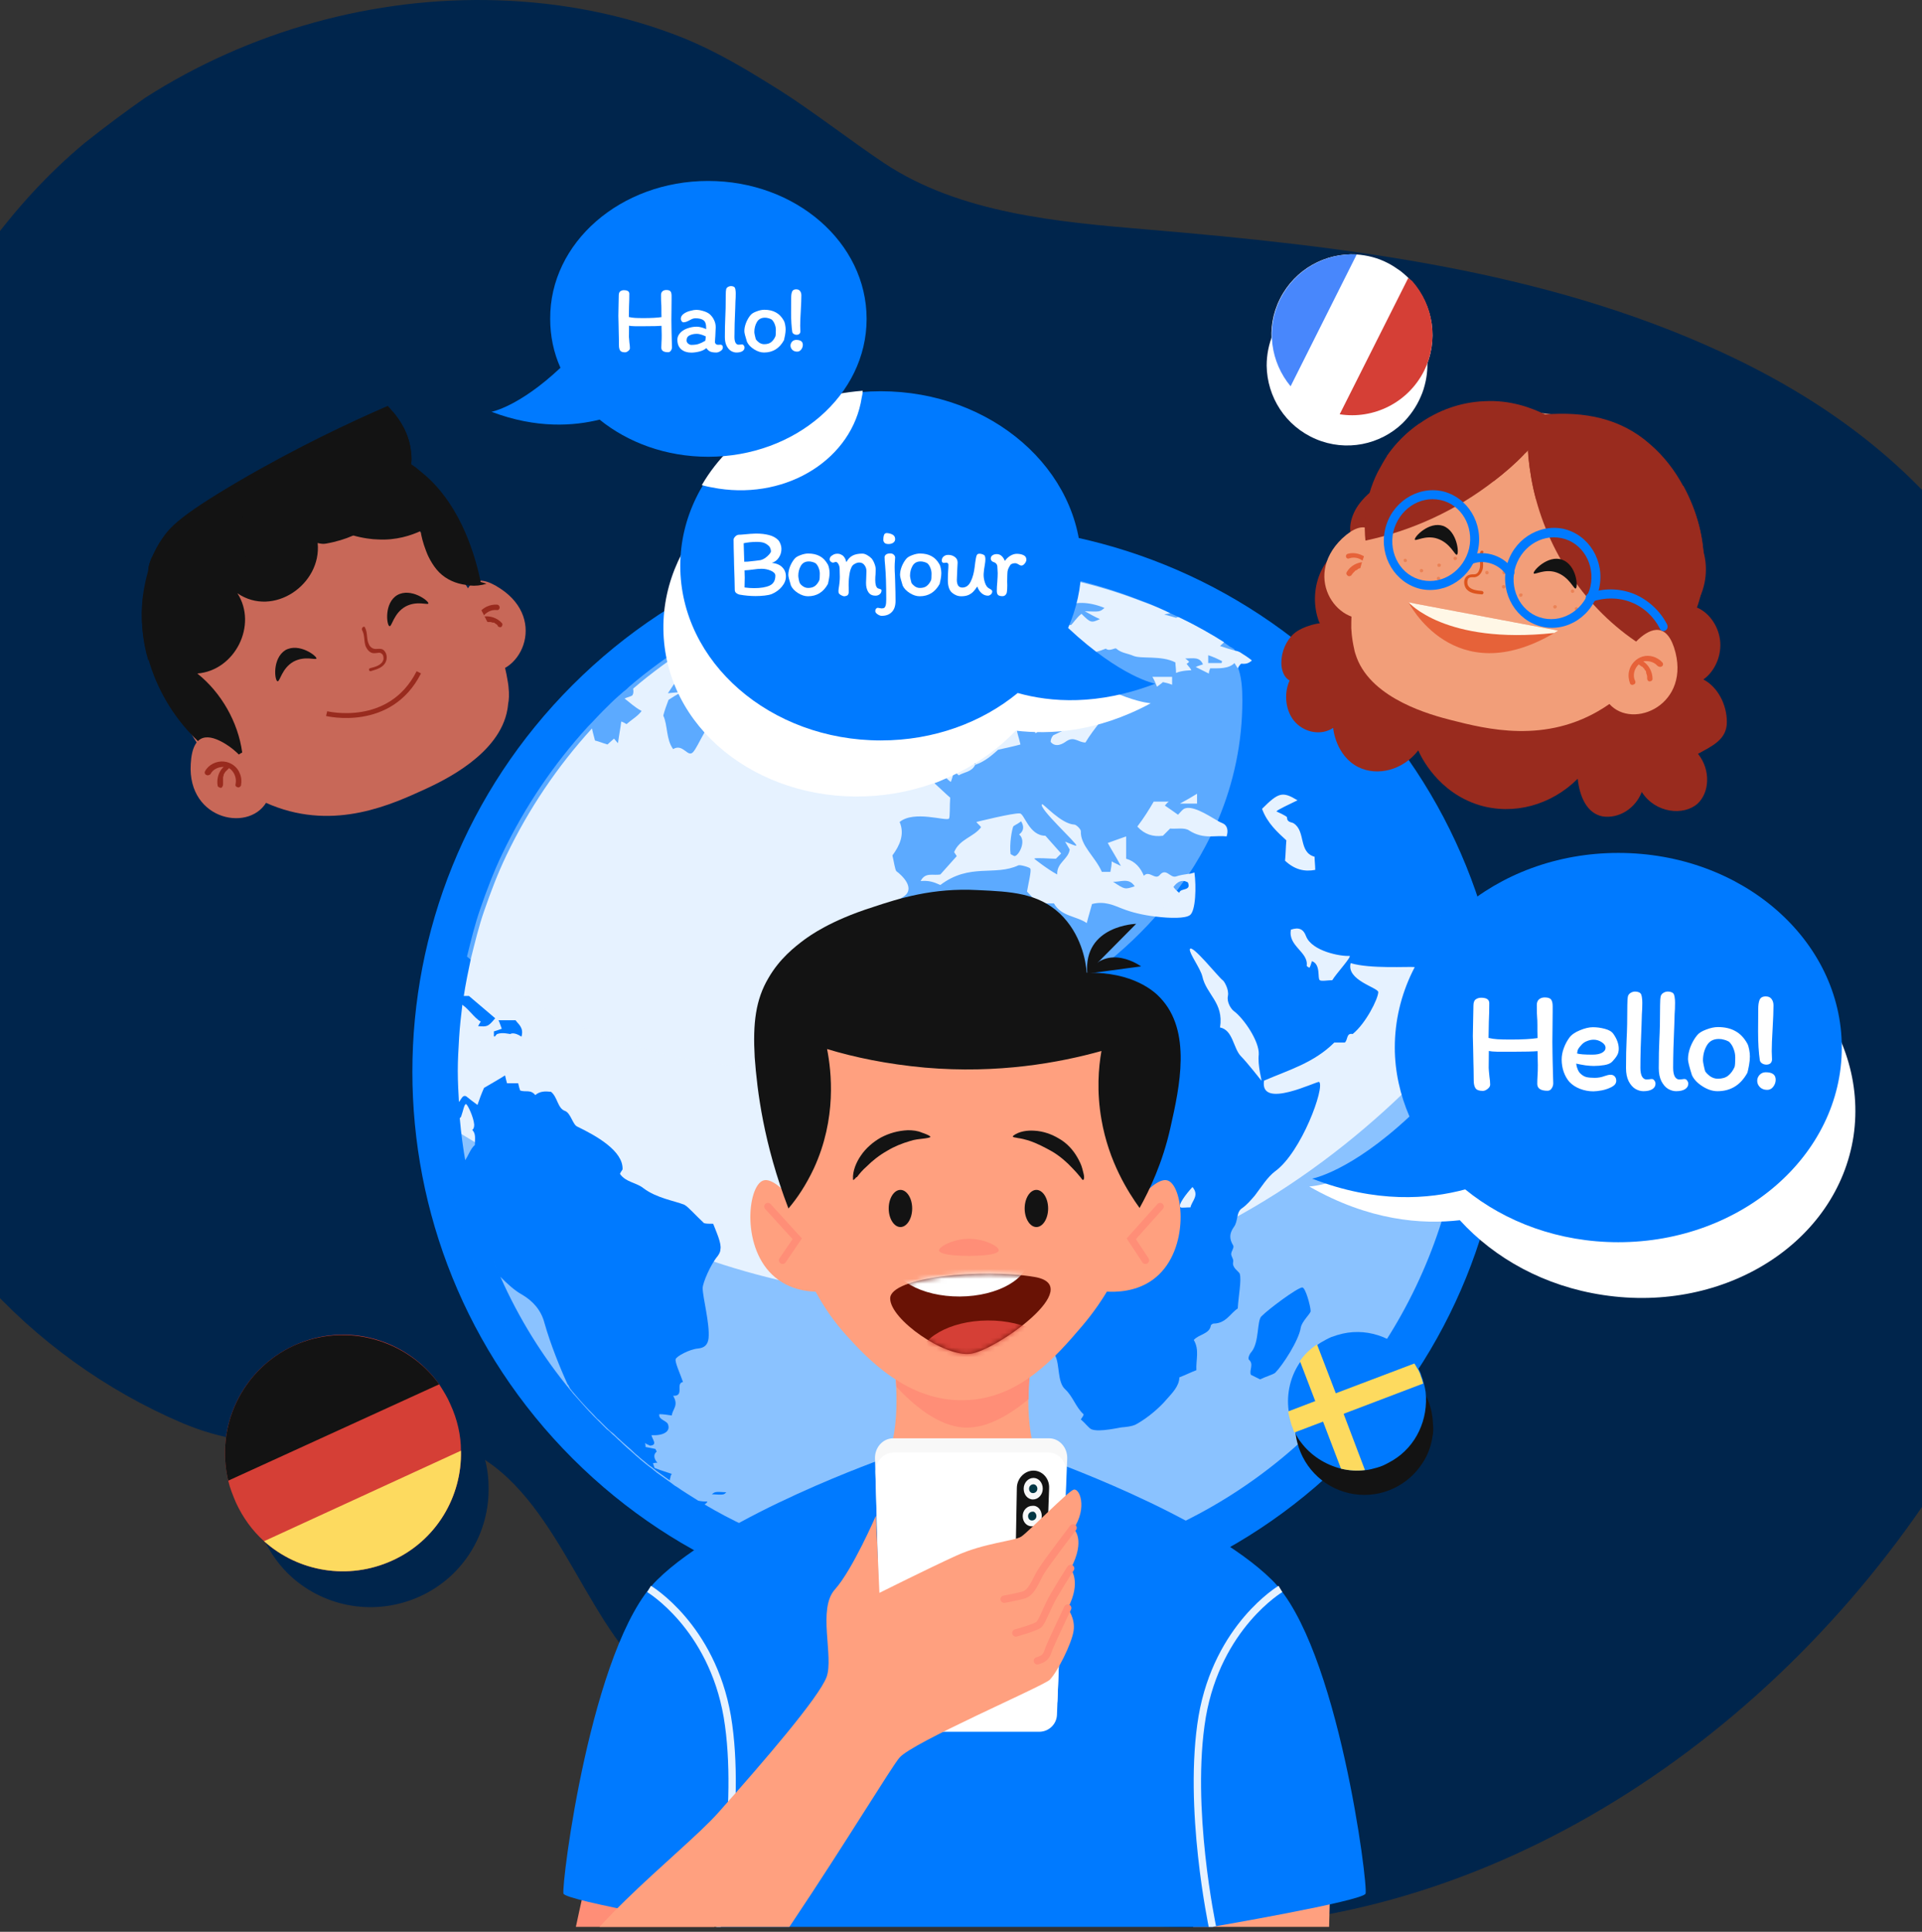 <svg width="393" height="395" viewBox="0 0 393 395" fill="none" xmlns="http://www.w3.org/2000/svg">
<rect x="0" y="0" width="393" height="395" fill="#333333" stroke="none"/>
<path d="M17.258 29.28C-42.403 78.975 -55.646 202.394 -3.903 261.236C7.428 274.07 21.627 284.309 37.327 290.999C53.574 297.825 65.725 294.002 82.654 293.866C106.955 293.593 114.191 318.167 125.659 334.55C140.813 355.985 162.931 372.914 187.095 382.88C314.883 435.169 450.452 294.412 426.151 168.126C417.413 122.527 394.614 91.672 352.018 72.013C315.429 55.083 274.472 50.305 234.197 46.892C216.312 45.39 196.243 43.615 180.815 33.376C174.262 29.007 165.78 22.459 159.5 18.5C152.947 14.404 146.957 10.713 139.585 7.709C127.571 2.931 114.737 0.473 101.767 0.064C76.51 -0.755 50.98 6.344 29.682 19.996C25.586 22.863 21.354 26.003 17.258 29.28Z" fill="#00254C"/>
<path d="M275.22 298.22C318.891 254.549 318.891 183.744 275.22 140.073C231.549 96.402 160.744 96.402 117.073 140.073C73.402 183.744 73.402 254.549 117.073 298.22C160.744 341.891 231.549 341.891 275.22 298.22Z" fill="#007AFF"/>
<path d="M299.54 218.681C299.54 227.676 298.332 236.536 296.184 244.859C287.323 278.69 261.816 305.673 228.792 316.547C218.589 319.903 207.715 321.783 196.438 321.783C184.356 321.783 172.676 319.769 161.937 315.876C155.627 313.728 149.586 310.909 143.948 307.553C143.545 307.284 143.008 307.016 142.605 306.747C141.128 305.807 139.786 305.002 138.443 304.062C137.906 303.794 137.504 303.391 137.101 303.123C136.161 302.451 135.222 301.78 134.282 301.109C134.013 300.84 133.745 300.706 133.476 300.438C133.074 300.169 132.805 299.901 132.402 299.632C131.865 299.229 131.463 298.827 130.926 298.424C130.523 298.021 130.12 297.753 129.717 297.35C128.643 296.41 127.704 295.605 126.764 294.665C126.227 294.262 125.824 293.725 125.287 293.323C124.885 292.92 124.482 292.517 124.079 292.249C123.542 291.712 123.139 291.309 122.602 290.772C122.2 290.369 121.931 290.101 121.528 289.698C120.052 288.221 118.709 286.61 117.367 285.133C117.098 284.865 116.964 284.596 116.695 284.328C110.923 277.347 106.09 269.561 102.331 261.103V260.969C101.391 258.955 100.586 256.807 99.78 254.659C99.646 254.257 99.512 253.988 99.378 253.585C99.243 253.183 99.109 252.78 98.975 252.377C98.572 251.169 98.169 249.826 97.767 248.618C97.767 248.484 97.632 248.216 97.632 248.081C97.498 247.813 97.498 247.544 97.364 247.41C97.23 246.739 96.961 245.933 96.827 245.262C96.693 244.859 96.558 244.322 96.424 243.92C96.29 243.383 96.156 242.98 96.021 242.443C96.021 242.309 96.021 242.309 96.021 242.174C95.887 241.235 95.619 240.429 95.484 239.489C95.35 238.952 95.216 238.415 95.216 237.744C94.679 234.791 94.276 231.703 94.008 228.615C94.008 228.481 94.008 228.481 94.008 228.347C93.874 227.541 93.874 226.736 93.874 225.931C93.739 223.648 93.605 221.232 93.605 218.95C93.605 216.667 93.739 214.52 93.874 212.237C94.008 209.955 94.276 207.673 94.545 205.391C94.679 204.854 94.679 204.317 94.813 203.78C95.216 201.095 95.753 198.544 96.29 195.993C97.095 192.771 97.901 189.415 98.975 186.328C100.317 182.434 101.794 178.541 103.539 174.917C108.104 165.385 114.011 156.659 120.991 149.007C122.065 147.933 123.005 146.859 124.079 145.785C125.153 144.711 126.227 143.637 127.301 142.697L128.375 141.758C128.778 141.489 129.18 141.086 129.449 140.818C133.342 137.462 137.504 134.508 141.8 131.689L141.934 131.555C143.008 130.884 144.082 130.212 145.022 129.675C145.022 129.675 145.022 129.675 145.156 129.675C145.827 129.273 146.498 128.87 147.304 128.467C147.707 128.333 148.109 128.064 148.378 127.93C149.854 127.125 151.331 126.319 152.942 125.648C153.748 125.245 154.419 124.977 155.224 124.574C155.627 124.44 156.03 124.306 156.433 124.037C156.835 123.903 157.238 123.634 157.775 123.5C158.178 123.366 158.581 123.232 158.849 123.097C165.964 120.278 173.482 118.264 181.268 117.19C186.235 116.385 191.337 116.116 196.572 116.116C209.594 116.116 222.079 118.533 233.49 122.963C235.773 123.769 237.921 124.708 240.068 125.782C240.605 126.051 241.008 126.185 241.545 126.453C244.633 127.93 247.721 129.675 250.674 131.555C251.211 131.823 251.748 132.226 252.285 132.629C252.419 132.629 252.419 132.763 252.553 132.763C252.822 132.897 252.956 133.032 253.225 133.166C254.299 133.837 255.373 134.508 256.312 135.314C256.849 135.717 257.252 135.985 257.789 136.388C258.326 136.79 258.729 137.059 259.266 137.462C259.669 137.73 259.937 137.999 260.34 138.267C260.743 138.67 261.28 138.938 261.682 139.341C262.219 139.744 262.756 140.281 263.293 140.684C263.427 140.818 263.562 140.952 263.696 141.086C264.099 141.489 264.636 141.892 265.038 142.295C265.307 142.429 265.441 142.697 265.71 142.966C266.247 143.369 266.649 143.906 267.186 144.308C267.858 144.98 268.529 145.651 269.2 146.322C269.603 146.591 269.871 146.993 270.14 147.396C270.811 148.067 271.482 148.738 272.154 149.41C272.825 150.081 273.362 150.752 274.033 151.558C278.732 156.928 282.893 162.7 286.384 169.01C286.786 169.815 287.323 170.621 287.726 171.56C288.129 172.366 288.666 173.306 289.069 174.111C289.471 174.782 289.74 175.588 290.143 176.259C290.277 176.528 290.411 176.796 290.545 177.065C290.948 177.87 291.217 178.541 291.485 179.347C291.888 180.287 292.291 181.092 292.559 182.032C292.693 182.434 292.828 182.703 292.962 183.106C293.096 183.508 293.23 183.777 293.365 184.18C293.499 184.582 293.633 184.851 293.767 185.254C294.036 185.925 294.17 186.462 294.439 187.133C294.573 187.67 294.707 188.073 294.841 188.61C295.11 189.415 295.244 190.087 295.512 190.892C295.781 191.698 296.049 192.503 296.184 193.443C296.318 193.711 296.318 193.98 296.452 194.382C296.586 195.188 296.855 195.993 296.989 196.665C297.123 197.067 297.123 197.47 297.258 197.739V197.873C297.392 198.544 297.526 199.35 297.66 200.021C297.795 200.692 297.929 201.229 298.063 201.9C298.197 202.437 298.197 202.974 298.332 203.511C298.332 203.914 298.466 204.317 298.466 204.719C298.466 204.988 298.6 205.256 298.6 205.525C298.6 205.928 298.734 206.33 298.734 206.733C299.271 210.224 299.54 214.52 299.54 218.681Z" fill="#E6F2FF"/>
<g opacity="0.4">
<path d="M273.63 289.027C267.455 295.873 260.608 301.78 253.225 306.747C223.422 326.482 185.43 329.704 152.942 315.608C142.874 311.312 133.342 305.271 124.616 297.484C115.353 289.295 107.97 279.764 102.331 269.427C97.901 261.506 94.679 253.049 92.531 244.322C91.323 239.355 90.383 234.254 89.846 229.153C94.276 231.838 98.975 234.657 103.942 237.744C207.984 303.123 278.463 235.462 299.943 209.552C301.285 224.991 299.272 240.698 293.633 255.599C289.337 267.547 282.625 278.958 273.63 289.027Z" fill="#007AFF"/>
</g>
<path d="M298.6 204.988C298.6 204.719 298.466 204.451 298.466 204.182C298.466 203.78 298.332 203.377 298.332 202.974C298.197 202.437 298.197 201.9 298.063 201.363C297.929 200.692 297.795 200.155 297.66 199.484C297.526 198.813 297.392 198.007 297.258 197.336V197.202C297.123 196.799 297.123 196.396 296.989 196.128C296.855 195.322 296.586 194.517 296.452 193.845C296.318 193.577 296.318 193.174 296.184 192.906C295.915 192.1 295.781 191.16 295.512 190.355C295.244 189.549 295.11 188.878 294.841 188.073C294.707 187.536 294.573 187.133 294.438 186.596C294.304 185.925 294.036 185.388 293.767 184.717C293.633 184.314 293.499 184.045 293.364 183.643C293.23 183.24 293.096 182.971 292.962 182.569C292.827 182.166 292.693 181.897 292.559 181.495C292.156 180.555 291.888 179.749 291.485 178.81C291.216 178.004 290.814 177.333 290.545 176.528C290.411 176.259 290.277 175.991 290.142 175.722C289.874 175.051 289.471 174.245 289.068 173.574C288.666 172.769 288.263 171.829 287.726 171.023C287.323 170.218 286.786 169.278 286.384 168.473C282.893 162.163 278.731 156.39 274.033 151.021C273.362 150.349 272.825 149.544 272.153 148.873C271.482 148.201 270.811 147.53 270.14 146.859C269.871 146.456 269.468 146.188 269.2 145.785C268.529 145.114 267.857 144.442 267.186 143.771C266.649 143.369 266.247 142.832 265.71 142.429C265.441 142.16 265.307 142.026 265.038 141.758C264.636 141.355 264.099 140.952 263.696 140.549C263.562 140.415 263.427 140.281 263.293 140.147C262.756 139.744 262.219 139.207 261.682 138.804C261.279 138.401 260.742 138.133 260.34 137.73C259.937 137.462 259.668 137.193 259.266 136.925C258.729 136.522 258.326 136.119 257.789 135.851C257.252 135.448 256.849 135.179 256.312 134.777C255.641 135.314 255.238 135.851 253.896 135.716C253.762 135.716 253.762 135.716 253.627 135.851C253.493 135.985 253.225 136.388 253.09 136.656C252.822 136.253 252.688 135.985 252.419 135.582C251.211 136.79 249.197 136.656 247.452 136.656C247.318 137.059 247.183 137.327 247.183 137.73C246.109 137.193 245.304 136.79 244.498 136.388C245.035 136.119 245.572 135.985 245.975 135.851C245.304 134.24 243.961 134.642 242.351 134.642C242.753 134.911 243.022 135.179 243.156 135.314C243.022 135.448 242.753 135.716 242.619 135.716C242.888 136.119 243.693 136.925 243.559 137.059C243.559 137.059 241.679 137.059 240.471 137.596C240.471 136.656 240.337 135.985 240.337 135.448C237.518 133.971 233.356 134.777 231.745 134.105C230.537 133.568 229.329 133.568 228.255 132.629C227.986 132.36 226.912 133.3 226.107 132.629C226.107 132.629 225.435 132.897 225.033 133.031C223.556 133.434 222.079 133.971 220.468 133.971C218.857 134.105 217.246 135.045 215.904 135.045C215.501 135.045 214.427 136.119 215.233 136.656C213.353 139.61 209.729 140.684 205.701 141.758C206.775 142.295 204.224 142.832 205.701 143.503C205.433 144.308 204.761 145.382 204.761 145.919C204.896 147.53 209.192 146.993 211.474 146.053C212.011 147.127 212.413 148.067 212.95 149.007C212.548 149.41 212.279 149.544 211.742 149.947C211.339 149.007 210.937 148.201 210.668 147.396C209.729 147.933 208.118 148.47 207.983 148.873C207.715 149.275 208.386 150.886 208.655 152.229C207.178 152.632 205.835 152.9 204.09 153.303C202.882 154.377 201.405 155.719 199.391 156.39C198.72 157.867 197.109 157.867 196.035 158.538C195.633 158.136 195.364 158.001 195.096 157.733C194.827 158.538 194.693 159.21 194.424 159.881C194.022 159.612 193.753 159.344 193.485 159.075C192.679 159.478 191.874 159.881 191.068 160.149C192.276 161.223 193.35 162.297 194.29 163.103C194.156 164.848 194.29 167.13 194.022 167.399C193.35 167.936 186.907 165.654 183.953 168.07C185.027 170.621 183.953 172.903 182.476 174.917C182.745 175.991 183.013 177.87 183.282 178.139C184.222 178.81 187.578 181.763 184.49 183.508C182.611 184.582 181.268 186.462 180.194 188.61C180.463 189.013 181 189.549 181 189.684C180.865 190.892 171.334 199.081 169.186 204.719C170.26 208.747 171.468 212.908 168.649 216.399C168.783 217.07 168.783 217.741 168.917 218.278C169.052 219.487 169.186 220.695 169.454 221.366C170.528 223.38 173.482 226.333 174.69 229.018C174.824 229.287 175.093 229.824 175.361 229.958C178.449 231.435 181.268 237.61 184.759 234.656C185.967 233.583 187.846 233.314 188.92 234.12C192.411 236.67 194.29 231.032 200.6 232.374C201.405 233.583 201.942 234.522 202.613 235.596C203.956 235.596 205.433 235.596 206.909 235.596C207.446 236.67 208.52 237.878 208.52 238.55C209.057 243.92 212.145 254.525 214.427 261.103C214.427 261.103 214.427 261.103 214.427 261.237C214.561 261.64 214.561 262.714 214.159 263.117C210.265 267.815 213.756 273.588 215.77 277.213C216.709 278.958 216.172 282.583 217.783 284.059C219.394 285.536 219.931 287.684 221.542 289.161C221.676 289.295 221.274 289.832 221.005 290.235C221.811 290.906 222.616 291.98 223.153 292.248C224.764 292.92 229.06 291.846 229.463 291.846C229.597 291.846 231.611 291.711 232.416 291.174C234.833 289.832 237.249 287.684 238.592 286.073C239.666 284.865 241.142 283.388 241.142 281.643C242.485 281.106 243.559 280.569 244.633 280.166C244.498 278.153 245.304 276.005 244.096 273.991C245.17 272.783 247.318 272.783 247.586 271.037C247.586 270.903 247.989 270.635 248.123 270.635C250.674 270.635 251.614 268.487 253.09 267.547C253.225 264.996 253.896 261.774 253.493 260.432C253.225 259.895 251.882 259.224 252.151 258.015C252.285 257.478 251.748 256.941 251.748 256.405C251.748 255.868 252.419 255.062 252.151 254.659C251.345 253.317 251.345 252.243 252.285 250.9C253.225 249.692 252.688 247.813 254.03 247.007C254.97 246.336 255.775 245.396 256.581 244.457C257.923 242.711 259.131 240.698 260.742 239.489C266.112 235.596 270.945 222.306 269.737 221.232C269.334 220.963 257.52 227.004 258.46 220.963C263.427 218.815 268.663 217.339 272.825 213.177H274.973C275.644 212.64 275.241 211.163 276.584 211.432C279.268 209.284 281.819 204.182 281.819 202.84C281.685 201.9 275.241 200.424 276.181 196.933C280.074 198.141 288.129 197.604 289.203 197.739C290.411 197.873 294.707 203.377 296.586 206.599C296.989 206.33 297.66 205.928 298.197 205.659C298.734 205.793 298.6 205.391 298.6 204.988ZM244.767 162.297C244.767 162.969 244.767 163.506 244.767 164.311C243.693 164.311 242.753 164.311 241.277 164.311C242.753 163.506 243.693 162.969 244.767 162.297ZM239.666 138.401C239.666 138.804 239.666 139.341 239.666 140.012C238.994 139.744 238.457 139.61 237.786 139.475C237.518 139.744 237.115 140.012 236.578 140.415C236.309 139.744 236.041 139.073 235.638 138.401C236.981 138.401 238.189 138.401 239.666 138.401ZM235.907 163.908C236.981 163.908 237.92 163.908 238.994 163.908C238.592 164.177 238.457 164.445 238.189 164.714C238.994 165.251 239.934 165.922 240.874 166.593C241.277 166.191 241.679 165.654 242.082 165.385C243.693 164.58 246.646 166.459 248.929 167.801C249.331 168.07 249.734 168.204 250.003 168.338C250.942 168.741 251.211 169.815 250.808 171.023C249.734 170.889 248.526 171.023 247.452 171.023C245.975 171.023 244.633 170.755 243.156 169.815C242.216 169.144 240.471 169.547 239.263 169.412C238.726 169.949 238.323 170.352 237.786 170.889C235.772 171.158 234.027 170.621 232.551 169.01C233.893 167.264 234.967 165.519 235.907 163.908ZM215.367 150.349C216.709 149.678 217.918 149.141 219.126 148.604C218.723 148.067 218.589 147.799 218.186 147.396C218.992 146.725 219.797 145.919 220.871 145.114C220.334 144.845 219.931 144.577 219.394 144.174C219.394 143.771 219.394 143.234 219.529 142.429C221.005 141.355 222.482 140.281 224.496 138.938H227.046C225.301 140.012 222.75 141.221 222.482 141.758C222.079 142.697 226.912 145.114 226.912 145.248C226.912 145.248 223.422 149.275 221.945 151.826C220.468 151.826 219.663 150.484 218.052 151.558C217.515 151.96 215.904 153.034 214.83 151.692C214.83 151.155 215.098 150.618 215.367 150.349ZM192.276 178.81C193.35 177.602 194.424 176.393 195.633 175.051C195.633 175.051 195.364 174.648 195.096 174.245C196.17 171.56 199.123 171.158 200.6 169.144C200.465 168.875 199.66 168.204 199.66 168.07C199.66 168.07 207.178 166.191 208.52 166.325C209.46 166.325 210.4 170.889 213.756 170.889C214.83 172.097 215.904 173.306 216.978 174.514C216.844 174.648 216.441 175.051 215.904 175.588C214.696 175.588 211.608 175.319 211.474 175.588C211.474 175.588 214.159 177.736 216.172 178.81C216.038 176.393 218.455 175.722 218.723 173.708C218.589 173.44 218.32 173.037 217.783 172.097C218.857 172.5 219.931 173.037 220.066 172.903C220.468 172.634 212.145 165.117 213.085 164.445C213.353 164.311 216.978 168.473 219.663 168.607C220.066 168.607 221.005 169.547 221.005 169.949C220.871 172.903 223.959 175.185 225.301 178.273C225.704 178.273 226.241 178.273 227.046 178.273C227.181 177.602 227.315 176.796 227.315 176.125C227.718 176.393 228.12 176.528 229.194 177.065C228.12 175.051 227.315 173.843 226.509 172.366C227.583 171.963 228.792 171.56 230.268 171.023C230.268 172.769 230.268 174.245 230.268 175.588C232.148 176.125 233.222 177.467 233.893 179.078C234.967 177.87 236.175 180.018 237.115 178.944C238.457 177.333 239.263 179.615 240.471 179.212C241.277 178.944 242.082 178.81 243.022 178.675C243.425 178.675 243.827 178.541 244.23 178.407C244.633 181.226 244.498 186.328 243.29 187.133C242.351 187.804 239.397 187.804 236.175 187.402C233.893 187.133 231.477 186.596 229.463 185.791C227.718 185.119 225.838 184.18 223.287 184.851C223.019 185.925 222.616 187.133 222.213 188.744C220.066 187.267 216.978 187.402 215.501 184.717C214.427 184.717 213.219 184.717 212.279 184.717C211.339 183.777 210.534 182.837 209.997 182.3C210.266 180.689 210.937 178.004 210.668 177.602C210.534 177.333 208.655 176.796 208.252 176.93C203.419 179.212 198.318 176.393 192.276 180.958C190.8 180.286 189.86 180.018 188.249 180.152C189.189 178.273 190.8 179.078 192.276 178.81ZM243.827 242.711C245.304 244.457 243.693 245.531 243.425 246.873C242.619 246.873 241.545 247.007 241.411 246.873C240.74 246.47 242.485 244.188 243.827 242.711ZM257.923 220.963C257.923 220.963 254.97 217.204 253.762 215.996C252.151 214.385 252.151 210.626 249.466 210.089C250.271 204.988 246.646 203.377 245.841 199.618C245.438 198.007 243.156 194.919 243.29 194.114C243.559 192.771 249.331 200.021 250.003 200.424C250.271 200.558 251.345 202.303 251.077 203.645C250.808 204.988 251.748 206.33 252.285 206.733C254.299 208.21 257.52 212.908 257.386 215.593C257.118 217.876 258.057 220.963 257.923 220.963ZM258.057 165.385C261.414 162.029 262.219 161.76 265.307 163.64C263.964 164.311 261.011 165.654 261.011 165.922C261.011 165.922 263.159 166.862 263.159 167.13C263.159 168.204 264.099 168.07 264.501 168.338C267.052 169.949 265.441 174.245 268.797 175.185C268.797 175.991 268.931 176.93 268.931 177.87C266.783 178.273 264.77 177.87 262.756 175.991C262.89 174.782 262.89 173.44 263.025 171.829C261.279 170.218 259.131 168.338 258.057 165.385ZM272.422 200.424C271.616 200.424 270.14 200.692 269.871 200.424C269.334 200.155 270.14 197.202 268.26 196.53C268.126 196.933 267.857 197.873 267.723 197.873C267.723 197.873 267.186 197.604 267.186 197.47C267.589 194.651 263.293 193.443 263.964 190.086C265.575 189.549 266.515 189.952 267.052 191.429C268.26 194.517 274.167 195.591 275.912 195.456C276.584 195.456 273.093 199.215 272.422 200.424Z" fill="#007AFF"/>
<path d="M127.704 142.831C128.241 142.563 129.046 142.429 129.315 142.16C129.583 141.758 129.583 141.086 129.315 140.415C128.912 140.684 128.509 141.086 128.241 141.355L127.167 142.294C126.093 143.368 125.019 144.308 123.945 145.382C122.871 146.456 121.797 147.53 120.857 148.604C120.857 148.604 120.857 148.604 120.991 148.604C121.126 149.544 121.394 150.349 121.663 151.423C122.334 151.558 123.274 151.96 124.213 152.229C124.616 151.826 125.153 151.423 125.556 151.021C125.69 151.155 125.824 151.423 126.361 151.96C126.63 149.947 126.898 148.738 127.032 147.53C127.435 147.664 127.704 147.799 128.106 148.067C129.18 147.127 130.389 146.456 131.194 145.382C129.717 144.577 128.778 143.637 127.704 142.831ZM145.827 250.229C145.022 250.229 144.35 250.229 143.948 250.095C142.337 248.618 140.726 246.739 139.92 246.336C137.906 245.53 134.282 244.993 131.597 242.98C130.12 241.772 127.972 241.772 126.764 240.026C126.898 239.624 127.301 239.221 127.301 239.087C127.435 235.328 121.931 232.24 118.038 230.361C117.098 229.958 116.695 227.541 115.487 227.139C114.01 226.602 114.01 224.319 112.668 223.245C111.46 223.111 110.386 223.111 109.446 223.917C108.506 222.708 107.432 223.38 106.358 222.977C106.224 222.574 106.09 222.171 105.956 221.5C105.15 221.5 104.479 221.5 103.673 221.5C103.539 220.963 103.405 220.561 103.271 219.889C101.794 220.829 100.317 221.634 98.975 222.44C98.438 223.648 98.035 224.722 97.632 225.93C96.693 225.259 96.021 224.722 95.35 224.185C94.41 223.648 94.142 225.528 93.471 225.528C93.471 226.333 93.605 227.139 93.605 227.944C93.605 228.078 93.605 228.078 93.605 228.213C93.739 228.347 94.008 228.481 94.142 228.615C94.142 228.481 94.142 228.481 94.276 228.347C94.679 227.273 94.947 225.528 95.35 225.796C95.619 225.93 96.827 228.347 96.961 229.958C96.961 230.495 96.827 230.898 96.558 231.032C97.364 231.837 97.095 232.911 97.095 234.119C96.156 234.925 95.753 236.402 94.947 237.476C95.082 238.013 95.216 238.55 95.216 239.221C95.35 240.161 95.619 240.966 95.753 241.906C95.753 242.04 95.753 242.04 95.753 242.174C95.887 242.711 96.021 243.114 96.156 243.651C96.29 244.054 96.424 244.591 96.558 244.993C96.693 245.665 96.961 246.47 97.095 247.141C97.23 247.41 97.23 247.678 97.364 247.813C97.364 247.947 97.498 248.215 97.498 248.35C97.901 249.692 98.304 250.9 98.706 252.109C98.841 252.511 98.975 252.914 99.109 253.317C99.243 253.72 99.378 253.988 99.512 254.391C100.317 256.539 101.123 258.552 102.063 260.7V260.835C102.063 260.969 102.197 260.969 102.331 261.103C103.808 262.58 105.284 263.922 106.761 264.728C109.043 266.07 110.654 267.95 111.326 270.5C112.534 274.796 114.547 279.763 116.024 282.985C116.024 282.985 116.024 283.12 116.158 283.12C116.293 283.388 116.427 283.657 116.561 283.925C116.83 284.194 116.964 284.462 117.232 284.731C118.575 286.342 119.917 287.818 121.394 289.295C121.797 289.698 122.065 290.1 122.468 290.369C123.005 290.906 123.408 291.309 123.945 291.846C124.348 292.248 124.75 292.651 125.153 292.92C125.69 293.322 126.093 293.859 126.63 294.262C127.569 295.202 128.643 296.007 129.583 296.947C129.986 297.35 130.389 297.618 130.791 298.021C131.328 298.424 131.731 298.827 132.268 299.229C132.537 299.498 132.939 299.766 133.342 300.035C133.611 300.303 133.879 300.437 134.148 300.706C135.087 301.377 136.027 302.048 136.967 302.72C136.967 302.585 136.967 302.317 137.101 302.048C137.101 301.78 137.235 301.511 137.369 301.377C136.564 301.109 135.759 300.84 134.953 300.572C134.55 300.437 134.282 300.303 133.879 300.169C133.745 300.035 133.745 299.766 133.611 299.498C133.611 299.364 133.476 299.229 133.476 299.229C133.879 299.095 134.148 299.095 134.416 299.095C133.611 298.155 133.611 297.35 134.282 296.813C134.282 296.813 134.148 296.544 134.013 296.276C133.342 296.142 132.805 296.007 132 295.873C132 295.605 132 295.336 131.865 295.068C132.268 295.336 132.671 295.47 132.939 295.605C134.55 295.47 133.342 294.262 133.208 293.457C135.49 293.591 137.235 292.785 136.564 291.174C136.296 290.503 134.55 290.235 134.819 289.161C135.624 289.161 136.43 289.295 137.369 289.429C137.504 288.087 138.846 287.416 137.638 285.402C140.054 285.536 138.041 282.851 139.652 282.583C139.115 280.972 137.906 278.421 138.175 277.884C138.309 277.347 140.994 275.87 142.739 275.736C144.082 275.602 144.753 274.931 144.887 273.588C145.156 270.635 143.679 265.265 143.679 263.385C143.679 262.311 145.29 258.552 146.767 256.807C147.035 256.404 147.304 256.002 147.304 255.465C147.572 254.257 146.498 251.974 145.827 250.229ZM144.082 307.016C143.545 307.016 143.142 306.881 142.605 306.881C143.008 307.15 143.545 307.418 143.948 307.687C144.216 307.553 144.35 307.418 144.485 307.284C144.485 307.284 144.619 307.15 144.619 307.016C144.485 307.016 144.216 307.016 144.082 307.016Z" fill="#007AFF"/>
<path d="M170.529 124.842C169.589 123.768 165.696 125.245 165.562 124.977C165.562 124.842 163.951 122.426 162.205 122.426C161.131 122.426 159.923 122.292 158.715 122.695C158.312 122.829 157.91 122.963 157.641 123.097C157.373 123.232 157.104 123.366 156.836 123.634C156.701 123.634 156.433 123.634 156.299 123.634C155.896 123.768 155.493 123.903 155.09 124.171C154.285 124.574 153.479 124.842 152.808 125.245C151.331 125.916 149.72 126.722 148.244 127.527C147.841 127.662 147.438 127.93 147.17 128.064C146.499 128.467 145.693 128.87 145.022 129.273C145.022 129.273 145.022 129.273 144.888 129.273C142.74 130.481 140.592 131.823 138.444 133.3C138.712 133.3 138.846 133.434 138.981 133.569C139.249 133.837 139.786 134.777 139.518 135.179C138.846 135.985 139.652 136.656 138.846 137.327C137.772 138.267 138.041 139.341 137.907 139.744C137.638 140.147 137.101 140.952 136.564 141.758C137.504 141.623 138.175 141.623 139.383 141.489C138.175 142.16 137.504 142.563 136.698 143.1C136.296 144.174 135.893 145.248 135.625 146.322C136.564 148.336 136.161 151.155 137.638 153.169C139.652 151.96 140.592 154.914 141.666 153.84C142.874 152.632 144.619 147.262 147.304 146.322C151.734 144.845 149.855 143.369 154.688 141.758C156.97 141.086 159.118 139.744 160.594 137.999C161.4 137.059 160.863 136.656 160.863 135.985C160.863 135.582 161.131 134.777 161.4 134.508C163.279 132.226 162.742 132.897 163.951 131.958C164.219 131.689 164.219 131.152 164.353 130.749C164.756 130.615 165.159 130.481 165.83 130.347C165.427 129.675 164.488 128.736 164.622 128.467C164.756 127.796 168.784 125.916 170.529 124.842Z" fill="#007AFF"/>
<path d="M255.775 281.106C255.373 280.166 256.447 278.958 255.373 278.018C255.104 277.75 255.507 276.81 255.91 276.407C257.521 274.394 256.984 270.098 257.923 269.158C259.534 267.547 265.173 263.385 266.247 263.251C266.918 263.117 267.992 267.144 267.992 268.084C267.992 268.621 266.247 270.098 265.978 271.44C265.575 274.125 262.219 279.226 260.742 280.703C260.205 281.106 258.729 281.509 257.655 282.046C256.849 281.643 256.312 281.374 255.775 281.106Z" fill="#007AFF"/>
<path d="M199.392 156.256C198.721 155.719 198.049 157.196 197.11 156.659C195.767 155.854 191.471 157.599 191.471 157.599C191.471 157.33 192.545 154.914 193.351 153.571C193.485 153.437 192.948 153.169 192.679 152.766C193.485 152.632 194.156 152.497 195.23 152.363C194.156 151.692 193.485 151.155 192.545 150.618C192.411 151.826 192.277 152.9 192.142 153.974C190.397 155.317 188.786 155.451 187.041 155.182C187.846 151.155 188.518 150.484 191.605 150.081C191.74 149.275 191.874 148.336 192.008 147.262C191.74 146.859 191.203 146.188 190.8 145.517C192.411 145.114 194.156 144.308 194.827 145.248C195.499 146.188 196.975 146.322 197.244 147.53C196.975 147.933 196.707 148.336 196.17 148.873C197.647 150.349 199.123 151.96 200.734 153.706C200.063 154.377 199.66 155.451 199.392 156.256Z" fill="#007AFF"/>
<path d="M215.501 124.171C216.307 124.171 217.247 124.171 218.052 124.171C219.394 122.963 222.616 122.963 225.838 124.306C224.899 125.111 224.899 125.111 221.811 124.977C223.019 125.648 223.959 126.185 224.899 126.588C223.153 127.393 223.019 127.393 221.14 125.514C220.2 126.185 219.26 127.662 218.992 127.796C218.723 127.93 217.247 127.259 216.173 126.856C216.173 126.722 216.173 126.454 216.173 126.051C213.756 125.38 213.756 125.245 215.501 124.171Z" fill="#007AFF"/>
<path d="M254.03 133.3C253.762 133.3 253.359 133.3 253.09 133.166C251.882 132.897 250.674 132.495 249.466 132.092C249.869 131.689 250.271 131.421 250.54 131.018C251.077 131.286 251.614 131.689 252.151 132.092C252.285 132.092 252.285 132.226 252.419 132.226C252.688 132.36 252.822 132.495 253.09 132.629C253.359 132.763 253.762 133.032 254.03 133.3Z" fill="#007AFF"/>
<path d="M167.844 142.966C167.709 143.503 167.575 144.04 167.441 144.577C166.233 145.382 164.89 146.054 163.682 146.859C162.474 146.59 161.265 146.456 160.057 146.322C160.057 146.054 159.923 145.651 159.923 145.382C159.52 145.651 159.252 145.785 158.983 146.054C158.849 145.382 158.581 144.845 158.446 144.174C158.983 143.771 159.386 143.369 159.789 143.1C160.997 143.906 162.608 142.563 163.548 142.966C164.219 142.429 164.622 142.16 165.024 141.892C165.964 142.026 166.904 142.429 167.844 142.966Z" fill="#007AFF"/>
<path d="M101.257 208.21C99.781 209.955 99.646 209.955 97.767 209.821C97.901 209.552 98.035 209.284 98.304 208.881C96.961 208.21 95.485 205.793 94.142 205.256C94.276 204.719 94.276 204.182 94.411 203.646C94.948 203.646 95.35 203.646 95.887 203.646C97.632 205.122 99.378 206.599 101.257 208.21Z" fill="#007AFF"/>
<path d="M102.599 210.358C102.331 209.687 102.197 209.15 101.928 208.613C103.002 208.613 104.21 208.613 105.418 208.613C105.955 209.418 107.164 210.089 106.627 211.969C105.016 210.895 104.344 211.432 104.344 211.432C104.076 211.432 102.733 211.029 101.66 211.432C101.391 211.566 101.123 212.237 100.988 211.834C100.988 211.7 100.988 211.297 100.988 210.895C101.391 210.76 101.928 210.626 102.599 210.358Z" fill="#007AFF"/>
<path d="M241.411 125.916C241.142 126.051 240.874 126.185 240.471 126.319C239.934 126.185 239.129 125.916 238.055 125.648C238.726 125.514 239.263 125.379 239.8 125.245C240.337 125.514 240.874 125.648 241.411 125.916Z" fill="#007AFF"/>
<path d="M249.734 135.582C248.929 135.582 248.123 135.582 247.049 135.582C247.049 135.045 247.049 134.642 247.049 133.971C248.258 134.374 249.063 134.777 249.869 135.179C249.869 135.314 249.869 135.448 249.734 135.582Z" fill="#007AFF"/>
<path d="M148.512 305.136C147.975 305.673 147.975 305.673 145.559 305.539C146.23 305.002 146.23 305.002 148.512 305.136Z" fill="#007AFF"/>
<path d="M206.641 174.648C206.373 172.5 206.91 169.681 207.178 169.01C207.178 168.876 208.118 168.473 208.789 167.936C209.46 169.01 209.326 169.949 208.386 170.621C209.997 171.963 208.252 175.051 207.447 175.051C207.312 175.051 206.91 174.782 206.641 174.648Z" fill="#007AFF"/>
<path d="M227.583 180.287C229.06 180.421 230.805 179.347 232.014 181.226C230 181.898 230 181.898 227.583 180.287Z" fill="#007AFF"/>
<path d="M239.934 181.361C240.74 180.287 241.679 179.75 242.888 180.421C243.693 182.3 241.277 181.495 241.142 182.569C240.605 182.166 240.337 181.898 239.934 181.361Z" fill="#007AFF"/>
<g opacity="0.4">
<path d="M254.03 143.234C254.03 151.826 252.285 160.015 249.063 167.667C248.66 168.741 248.123 169.815 247.586 170.889C246.244 173.574 244.767 176.259 243.022 178.81C242.753 179.212 242.485 179.749 242.082 180.152C241.545 180.823 241.142 181.495 240.605 182.166C239.263 184.045 237.786 185.791 236.175 187.536C220.737 204.854 196.438 216.533 168.783 218.278C166.501 218.413 164.085 218.547 161.668 218.547C135.758 218.547 112.265 209.687 95.484 195.591C96.29 192.369 97.095 189.012 98.169 185.925C99.512 182.032 100.989 178.138 102.734 174.514C107.298 164.982 113.205 156.256 120.186 148.604C121.26 147.53 122.2 146.456 123.274 145.382C124.347 144.308 125.421 143.234 126.495 142.295L127.569 141.355C127.972 141.086 128.375 140.684 128.643 140.415C132.537 137.059 136.698 134.105 140.994 131.286L141.128 131.152C142.202 130.481 143.276 129.81 144.216 129.273C144.216 129.273 144.216 129.273 144.35 129.273C145.022 128.87 145.693 128.467 146.498 128.064C146.901 127.93 147.304 127.662 147.572 127.527C149.049 126.722 150.526 125.916 152.137 125.245C152.942 124.842 153.613 124.574 154.419 124.171C154.822 124.037 155.224 123.903 155.627 123.634C156.03 123.5 156.433 123.231 156.97 123.097C157.372 122.963 157.775 122.694 158.043 122.694C165.159 119.875 172.676 117.862 180.463 116.788C185.43 115.982 190.531 115.714 195.767 115.714C208.789 115.714 221.274 118.13 232.685 122.56C234.967 123.366 237.115 124.305 239.263 125.379C239.8 125.648 240.203 125.782 240.74 126.051C243.827 127.527 246.915 129.273 249.868 131.152C250.405 131.421 250.942 131.823 251.479 132.226C251.614 132.226 251.614 132.36 251.748 132.36C252.016 132.495 252.151 132.629 252.419 132.763C252.419 132.897 252.419 133.166 252.553 133.3C252.688 134.24 252.822 135.179 252.956 135.985C253.896 138.267 254.03 140.818 254.03 143.234Z" fill="#E6F2FF"/>
</g>
<path d="M267.7 242.6C267.7 242.6 275.7 242.4 289.3 233C288.1 228.4 287.7 223.5 288.5 218.6C291.8 196.9 314.7 182.4 339.7 186.1C364.7 189.9 382.2 210.5 379 232.3C375.7 254 352.8 268.6 327.8 264.8C315.8 263 305.6 257.3 298.5 249.5C290.7 250.4 279.9 249.6 267.7 242.6Z" fill="white"/>
<path d="M268.3 241C268.3 241 276.1 239.6 288.2 228.3C286.3 223.9 285.2 219.1 285.2 214.2C285.2 192.2 305.7 174.4 330.9 174.4C356.2 174.4 376.6 192.2 376.6 214.2C376.6 236.2 356.1 254 330.9 254C318.8 254 307.8 249.9 299.6 243.2C292.2 245.2 281.4 246.1 268.3 241Z" fill="#007AFF"/>
<path d="M362.635 205.6C362.635 206.68 362.575 208.26 362.455 210.34C362.335 212.34 362.275 213.87 362.275 214.93C362.275 215.21 362.295 215.79 362.335 216.67C362.315 217.01 362.195 217.27 361.975 217.45C361.755 217.61 361.495 217.69 361.195 217.69C360.875 217.69 360.585 217.61 360.325 217.45C360.065 217.29 359.905 217.08 359.845 216.82C359.605 215.18 359.485 213.22 359.485 210.94L359.515 206.26C359.515 205.52 359.605 204.92 359.785 204.46C359.985 203.98 360.405 203.74 361.045 203.74C361.585 203.74 361.985 203.92 362.245 204.28C362.505 204.62 362.635 205.06 362.635 205.6ZM361.045 219.25C362.405 219.25 363.085 219.76 363.085 220.78C363.085 221.3 362.915 221.78 362.575 222.22C362.255 222.64 361.845 222.85 361.345 222.85C360.745 222.85 360.255 222.67 359.875 222.31C359.495 221.93 359.305 221.49 359.305 220.99C359.305 220.55 359.465 220.15 359.785 219.79C360.125 219.43 360.545 219.25 361.045 219.25Z" fill="white"/>
<path d="M357.271 213.37C357.431 213.65 357.561 214.06 357.661 214.6C357.761 215.12 357.811 215.59 357.811 216.01C357.811 216.55 357.751 217.15 357.631 217.81C357.511 218.47 357.401 218.98 357.301 219.34C355.921 221.86 353.881 223.12 351.181 223.12C350.181 223.12 349.161 222.79 348.121 222.13C347.081 221.47 346.361 220.71 345.961 219.85C345.421 218.15 345.151 217.06 345.151 216.58C345.151 215.78 345.321 214.93 345.661 214.03C346.021 213.13 346.471 212.35 347.011 211.69C347.371 211.23 347.991 210.84 348.871 210.52C349.751 210.18 350.551 210.01 351.271 210.01C352.671 210.01 353.851 210.28 354.811 210.82C355.791 211.34 356.611 212.19 357.271 213.37ZM354.661 218.2C354.761 218 354.811 217.33 354.811 216.19C354.811 215.61 354.701 215.04 354.481 214.48C354.281 213.92 353.981 213.44 353.581 213.04C353.541 213 353.431 212.94 353.251 212.86C353.071 212.76 352.821 212.67 352.501 212.59C352.201 212.49 351.851 212.44 351.451 212.44C350.331 212.44 349.511 212.89 348.991 213.79C348.471 214.69 348.211 215.71 348.211 216.85C348.211 217.03 348.271 217.4 348.391 217.96C348.511 218.52 348.601 218.88 348.661 219.04C348.821 219.32 349.141 219.65 349.621 220.03C350.121 220.39 350.661 220.57 351.241 220.57C352.141 220.57 352.851 220.36 353.371 219.94C353.911 219.5 354.341 218.92 354.661 218.2Z" fill="white"/>
<path d="M342.115 218.35C342.115 219.11 342.225 219.7 342.445 220.12C342.685 220.52 342.985 220.72 343.345 220.72C343.545 220.72 343.735 220.71 343.915 220.69C344.095 220.65 344.275 220.63 344.455 220.63C344.655 220.63 344.825 220.73 344.965 220.93C345.125 221.13 345.205 221.35 345.205 221.59C345.205 222.07 344.975 222.45 344.515 222.73C344.075 222.99 343.475 223.12 342.715 223.12C342.175 223.12 341.625 222.96 341.065 222.64C340.525 222.3 340.075 221.78 339.715 221.08C339.355 220.36 339.175 219.47 339.175 218.41C339.175 216.13 339.215 214.2 339.295 212.62C339.395 210.74 339.445 208.37 339.445 205.51C339.445 204.61 339.495 203.98 339.595 203.62C339.715 203.34 339.905 203.13 340.165 202.99C340.445 202.83 340.735 202.75 341.035 202.75C341.335 202.75 341.595 202.8 341.815 202.9C342.055 203 342.215 203.16 342.295 203.38C342.375 203.62 342.425 203.86 342.445 204.1C342.485 204.32 342.505 204.64 342.505 205.06C342.505 205.88 342.475 206.67 342.415 207.43C342.375 208.35 342.355 209.02 342.355 209.44C342.195 212.96 342.115 215.93 342.115 218.35Z" fill="white"/>
<path d="M335.419 218.35C335.419 219.11 335.529 219.7 335.749 220.12C335.989 220.52 336.289 220.72 336.649 220.72C336.849 220.72 337.039 220.71 337.219 220.69C337.399 220.65 337.579 220.63 337.759 220.63C337.959 220.63 338.129 220.73 338.269 220.93C338.429 221.13 338.509 221.35 338.509 221.59C338.509 222.07 338.279 222.45 337.819 222.73C337.379 222.99 336.779 223.12 336.019 223.12C335.479 223.12 334.929 222.96 334.369 222.64C333.829 222.3 333.379 221.78 333.019 221.08C332.659 220.36 332.479 219.47 332.479 218.41C332.479 216.13 332.519 214.2 332.599 212.62C332.699 210.74 332.749 208.37 332.749 205.51C332.749 204.61 332.799 203.98 332.899 203.62C333.019 203.34 333.209 203.13 333.469 202.99C333.749 202.83 334.039 202.75 334.339 202.75C334.639 202.75 334.899 202.8 335.119 202.9C335.359 203 335.519 203.16 335.599 203.38C335.679 203.62 335.729 203.86 335.749 204.1C335.789 204.32 335.809 204.64 335.809 205.06C335.809 205.88 335.779 206.67 335.719 207.43C335.679 208.35 335.659 209.02 335.659 209.44C335.499 212.96 335.419 215.93 335.419 218.35Z" fill="white"/>
<path d="M319.322 216.64C319.322 215.88 319.462 215.12 319.742 214.36C320.022 213.58 320.392 212.87 320.852 212.23C321.312 211.59 322.042 211.07 323.042 210.67C324.042 210.25 324.932 210.04 325.712 210.04C326.512 210.04 327.322 210.15 328.142 210.37C328.982 210.59 329.562 210.93 329.882 211.39C330.622 212.43 330.992 213.45 330.992 214.45C330.992 214.99 330.872 215.45 330.632 215.83C330.412 216.21 330.092 216.62 329.672 217.06C329.332 217.42 328.792 217.66 328.052 217.78C327.332 217.9 326.612 217.96 325.892 217.96C325.432 217.96 324.872 217.92 324.212 217.84C323.552 217.74 322.912 217.62 322.292 217.48C322.332 217.88 322.432 218.27 322.592 218.65C322.752 219.03 322.942 219.32 323.162 219.52C323.562 219.9 323.972 220.14 324.392 220.24C324.832 220.34 325.392 220.39 326.072 220.39C326.792 220.39 327.462 220.27 328.082 220.03C328.582 219.85 328.992 219.76 329.312 219.76C329.692 219.76 329.982 219.88 330.182 220.12C330.382 220.34 330.482 220.63 330.482 220.99C330.482 221.49 330.192 221.9 329.612 222.22C329.032 222.54 328.362 222.78 327.602 222.94C326.862 223.08 326.262 223.15 325.802 223.15C324.862 223.15 323.952 222.98 323.072 222.64C322.192 222.3 321.462 221.82 320.882 221.2C320.402 220.64 320.022 219.97 319.742 219.19C319.462 218.39 319.322 217.54 319.322 216.64ZM325.862 212.59C325.422 212.59 324.982 212.68 324.542 212.86C324.102 213.02 323.742 213.25 323.462 213.55C323.102 213.93 322.852 214.24 322.712 214.48C322.592 214.7 322.512 215.01 322.472 215.41C322.972 215.57 324.012 215.65 325.592 215.65C326.452 215.65 327.112 215.52 327.572 215.26C328.052 215 328.292 214.66 328.292 214.24C328.292 213.82 328.032 213.44 327.512 213.1C326.992 212.76 326.442 212.59 325.862 212.59Z" fill="white"/>
<path d="M314.39 212.26C314.37 211.94 314.36 211.46 314.36 210.82V209.68C314.36 208.92 314.34 208.35 314.3 207.97C314.26 207.65 314.24 206.82 314.24 205.48C314.24 205 314.38 204.63 314.66 204.37C314.96 204.09 315.36 203.95 315.86 203.95C316.5 203.95 316.93 204.09 317.15 204.37C317.37 204.65 317.48 205.11 317.48 205.75V206.89L317.45 210.19C317.43 210.83 317.42 211.79 317.42 213.07L317.45 215.53C317.47 215.91 317.48 216.44 317.48 217.12C317.48 217.66 317.5 218.43 317.54 219.43C317.58 220.35 317.6 221.04 317.6 221.5C317.6 221.88 317.49 222.23 317.27 222.55C317.07 222.87 316.79 223.03 316.43 223.03C315.03 223.03 314.33 222.56 314.33 221.62C314.33 221.1 314.35 220.52 314.39 219.88C314.43 219.42 314.45 218.72 314.45 217.78C314.45 217.12 314.43 216.17 314.39 214.93C313.45 215.01 311.83 215.05 309.53 215.05C308.09 215.05 306.97 215.05 306.17 215.05C305.37 215.03 304.79 214.98 304.43 214.9L304.4 218.35C304.4 218.57 304.45 219.16 304.55 220.12C304.65 220.76 304.7 221.32 304.7 221.8C304.7 222.1 304.52 222.39 304.16 222.67C303.82 222.93 303.5 223.06 303.2 223.06C302.48 223.06 301.99 222.89 301.73 222.55C301.47 222.19 301.34 221.65 301.34 220.93L301.31 218.56C301.29 218.28 301.28 217.89 301.28 217.39C301.28 216.65 301.26 215.64 301.22 214.36C301.18 213.2 301.16 212.36 301.16 211.84C301.16 211.06 301.18 209.97 301.22 208.57C301.26 207.25 301.28 206.27 301.28 205.63C301.28 204.99 301.44 204.56 301.76 204.34C302.08 204.12 302.44 204.01 302.84 204.01C303.96 204.01 304.52 204.38 304.52 205.12C304.52 206.44 304.49 207.7 304.43 208.9C304.39 210.42 304.37 211.53 304.37 212.23C304.95 212.37 305.56 212.46 306.2 212.5C306.84 212.54 307.74 212.56 308.9 212.56C311.26 212.56 313.09 212.46 314.39 212.26Z" fill="white"/>
<path d="M96.288 131.962C95.064 129.269 94.451 126.331 94.819 123.516C95.186 119.966 96.777 116.661 102.285 120.333C112.2 126.821 106.202 138.817 98.736 137.348L96.288 131.962Z" fill="#C86858"/>
<path d="M101.674 123.638C100.205 123.516 98.613 124.251 97.879 125.475C97.022 126.699 97.022 128.412 97.879 129.636C98.369 130.371 98.981 130.983 99.715 131.35C99.96 131.472 100.327 131.228 100.449 130.983C100.572 130.738 100.449 130.371 100.082 130.248C98.981 129.759 98.246 128.412 98.369 127.311C98.491 127.311 98.491 127.311 98.613 127.311C98.736 127.311 98.981 127.188 99.103 127.188C99.225 127.188 99.225 127.188 99.348 127.188H99.47C99.593 127.188 99.837 127.188 99.96 127.188C100.082 127.188 100.082 127.188 100.205 127.188H100.327C100.449 127.188 100.572 127.311 100.817 127.311H100.939H101.061L101.184 127.433C101.306 127.555 101.429 127.555 101.551 127.678C101.551 127.678 101.551 127.678 101.674 127.8C101.796 127.923 101.796 127.923 101.796 128.045C102.041 128.29 102.408 128.29 102.53 128.167C102.775 127.923 102.775 127.555 102.653 127.433C101.674 126.331 100.205 125.842 98.736 126.087C99.348 125.23 100.449 124.618 101.551 124.74C102.286 124.863 102.408 123.761 101.674 123.638Z" fill="#992B1E"/>
<path d="M55.527 164.644C68.624 169.907 80.253 164.399 86.985 161.339C90.657 159.625 102.163 154.24 103.754 145.059C103.877 144.447 103.877 143.835 103.999 143.346C104.122 142.366 104.122 140.897 103.754 138.939C103.51 137.47 103.142 135.756 102.408 133.676C101.674 131.595 100.817 129.269 99.348 126.576C99.225 126.209 98.981 125.964 98.858 125.597C98.001 123.883 97.022 122.292 96.043 120.823C94.941 119.109 93.84 117.518 92.738 116.172C88.943 111.275 85.638 108.46 84.659 107.603C82.456 105.767 80.498 104.421 79.151 103.686C77.927 102.952 76.948 102.585 76.336 102.34C76.336 102.34 71.684 100.504 64.952 100.626C62.382 100.749 61.035 101.116 61.035 101.116C40.961 105.767 33.984 117.028 33.739 129.514C33.739 132.574 34.106 135.634 34.718 138.817C34.718 138.939 34.84 139.061 34.84 139.306C35.697 142.978 40.104 158.524 55.527 164.644Z" fill="#C86858"/>
<path d="M74.622 128.29C75.234 129.391 74.867 130.738 75.479 131.84C75.724 132.329 76.213 132.696 76.826 132.696C77.315 132.696 77.805 132.574 78.294 132.819C79.029 133.308 79.274 134.41 78.906 135.267C78.417 136.491 77.07 136.858 75.846 137.225C75.479 137.348 75.234 136.736 75.724 136.613C76.703 136.369 78.172 136.001 78.417 134.777C78.417 134.41 78.417 133.92 78.05 133.676C77.682 133.308 77.193 133.553 76.703 133.553C75.724 133.676 75.112 132.941 74.745 132.084C74.377 130.983 74.622 129.881 74.01 128.779C73.888 128.29 74.5 127.923 74.622 128.29Z" fill="#992B1E"/>
<path d="M79.641 128.045C80.13 128.167 80.498 125.352 82.946 124.006C85.271 122.782 87.475 123.761 87.597 123.394C87.719 122.904 84.047 120.089 81.232 121.68C78.539 123.271 79.029 127.8 79.641 128.045Z" fill="#131313"/>
<path d="M56.751 139.306C57.241 139.429 57.608 136.613 60.056 135.267C62.382 134.043 64.585 135.022 64.707 134.655C64.83 134.165 61.158 131.35 58.342 132.941C55.65 134.655 56.139 139.184 56.751 139.306Z" fill="#131313"/>
<path d="M66.788 145.916C66.788 145.916 79.763 149.099 85.638 137.47" stroke="#992B1E" stroke-miterlimit="10"/>
<path d="M31.046 113.968C31.658 112.622 32.27 111.398 33.127 110.174C34.718 107.848 36.676 105.523 48.55 98.545C60.913 91.323 71.684 86.305 79.273 83C79.518 83.245 79.885 83.612 80.253 84.102C81.844 85.938 83.68 88.753 84.047 92.425C84.17 93.404 84.17 94.261 84.047 95.118C83.68 98.056 82.211 100.626 80.62 102.707C80.253 103.197 79.885 103.564 79.518 103.931C77.315 106.257 74.989 107.848 73.888 108.583C73.398 108.95 72.786 109.195 72.052 109.562C70.705 110.174 68.747 110.786 66.666 111.153C66.054 111.276 65.442 111.153 64.952 111.031C65.809 119.477 55.894 126.331 48.55 121.313C52.712 127.8 48.06 137.103 40.349 137.715C45.245 141.632 48.672 147.63 49.529 153.873C49.284 153.995 49.039 154.117 48.917 154.24C46.959 155.464 45.49 155.586 43.409 153.995C42.43 153.26 41.45 152.404 40.471 151.547C40.226 151.302 39.981 151.057 39.737 150.812C35.33 146.406 32.025 140.775 30.311 134.655C29.087 130.493 28.72 126.087 29.21 121.925C29.455 120.089 29.822 118.375 30.311 116.661C30.311 115.805 30.679 114.825 31.046 113.968Z" fill="#131313"/>
<path d="M51.855 158.279C50.386 155.709 48.428 153.505 45.979 152.037C42.919 150.2 39.37 149.466 39.002 156.198C38.268 167.949 51.61 170.397 54.793 163.42L51.855 158.279Z" fill="#C86858"/>
<path d="M41.94 157.667C42.674 156.321 44.266 155.586 45.734 155.709C47.203 155.831 48.55 156.81 49.039 158.157C49.407 159.013 49.407 159.748 49.284 160.605C49.162 160.85 48.917 161.094 48.55 160.972C48.183 160.85 48.06 160.605 48.183 160.238C48.427 159.013 47.815 157.667 46.836 157.055L46.714 157.177C46.591 157.3 46.469 157.422 46.346 157.545L46.224 157.667C46.224 157.667 46.224 157.667 46.102 157.789C45.979 157.912 45.979 158.034 45.857 158.157C45.857 158.279 45.734 158.279 45.734 158.401V158.524C45.734 158.646 45.612 158.769 45.612 159.013V159.136V159.258C45.612 159.381 45.612 159.381 45.612 159.503C45.612 159.625 45.612 159.87 45.612 159.993V160.115C45.612 160.238 45.612 160.238 45.612 160.36C45.612 160.605 45.49 160.972 45.245 161.094C45 161.094 44.633 160.972 44.511 160.727C44.266 159.381 44.633 157.789 45.734 156.81C44.633 156.81 43.531 157.3 43.042 158.279C42.43 158.891 41.573 158.279 41.94 157.667Z" fill="#992B1E"/>
<path d="M66.91 105.4C67.155 105.89 67.4 106.257 67.645 106.624C68.746 108.093 70.338 108.95 72.051 109.439C74.132 110.051 76.213 110.296 77.192 110.296C80.987 110.541 84.169 109.439 86.006 108.583C86.128 109.562 86.495 111.031 87.107 112.622C87.352 113.356 88.331 115.56 89.8 117.028C91.269 118.497 93.228 119.354 95.308 119.599C95.553 119.599 95.798 119.599 96.043 119.721C97.144 119.844 98.368 119.721 99.47 119.354C99.103 119.232 98.613 119.109 98.246 118.987C98.246 118.865 98.246 118.865 98.246 118.742C97.267 114.213 94.574 103.931 87.107 97.321C86.373 96.709 85.638 96.097 84.904 95.485C84.659 95.363 84.414 95.118 84.169 94.996C82.089 93.649 80.375 93.037 79.028 92.67C77.927 92.425 77.07 92.425 76.58 92.547C73.153 92.792 69.481 94.873 67.645 98.3C67.522 98.545 67.4 98.79 67.278 99.157C67.155 99.525 66.91 100.014 66.788 100.626C66.298 101.973 66.054 103.686 66.91 105.4Z" fill="#131313"/>
<path d="M31.046 113.968C33.372 114.825 35.942 114.948 38.39 114.336C39.247 114.091 39.981 113.846 40.716 113.479C43.654 112.132 45.857 109.562 46.959 106.624C47.203 106.012 47.326 105.4 47.448 104.788C47.938 105.033 48.427 105.278 48.917 105.522C51.61 106.624 54.792 106.502 57.363 105.278C59.199 104.421 60.79 102.83 61.892 101.116C62.626 99.892 63.116 98.545 63.238 97.199C64.585 97.933 66.054 98.301 67.523 98.423C70.95 98.79 74.5 97.689 77.07 95.24C77.805 94.506 78.417 93.772 78.906 92.792C80.375 90.222 80.987 87.039 80.253 84.102C81.844 85.938 83.68 88.753 84.047 92.425C84.17 93.404 84.17 94.261 84.047 95.118C84.292 95.24 84.537 95.485 84.782 95.608C85.516 96.22 86.251 96.832 86.985 97.444C85.271 99.769 83.068 101.483 80.62 102.83C80.008 103.197 79.396 103.442 78.784 103.686C75.724 104.788 72.419 105.155 69.114 104.666C68.747 105.522 68.257 106.257 67.767 106.991C63.85 112.377 56.629 115.315 50.264 113.724C50.631 116.906 48.427 120.211 45.857 122.17C43.164 124.128 39.614 124.495 36.554 123.149C35.942 125.597 35.085 127.923 33.861 130.126C32.882 131.962 31.658 133.553 30.311 135.022C29.087 130.86 28.72 126.454 29.21 122.292C29.944 120.701 30.311 118.865 30.311 117.029C30.311 115.804 30.679 114.825 31.046 113.968Z" fill="#131313"/>
<path d="M288.9 97.335C284.8 97.335 280.7 99.435 278 102.935C276.3 105.135 275.2 108.635 277 110.835C274.1 111.635 271.5 113.835 270.1 116.835C268.7 119.835 268.5 123.435 269.5 126.535C269.7 127.235 270 127.835 270.6 128.135C271.2 128.435 272 128.235 272.1 127.535C270.1 126.935 266.2 128.135 264.6 129.535C263 130.935 262 133.235 262 135.535C262 136.935 262.5 138.535 263.7 139.135C262.4 141.935 262.9 145.635 264.9 147.735C266.9 149.835 270.2 150.435 272.6 148.835C272.6 149.135 273.2 154.535 277.7 156.835C281.7 158.835 286.9 157.435 290 153.435C290.5 154.635 294 162.035 302.5 164.635C309.5 166.735 317.2 164.635 322.6 159.235C323 162.935 324.5 166.335 327.7 166.935C331 167.435 334.4 165.335 335.7 161.935C338.5 166.335 344.3 166.835 347.1 164.335C349.5 162.135 349.9 157.535 347.2 154.135C350.1 152.535 353.1 151.235 353.1 147.635C353.1 144.035 351.2 140.435 348.3 138.935C350.7 137.235 352.1 133.935 351.7 130.835C351.3 127.735 349.2 124.935 346.5 124.035C348.7 120.835 349.4 116.535 348.3 112.735C347.6 110.235 346 109.335 341.1 104.635C333.8 97.635 334.6 97.635 332.1 95.735C325.8 91.035 319 90.135 316.3 89.835C302.5 88.135 291.8 95.335 288.9 97.335Z" fill="#992B1E"/>
<path d="M282.4 120.435C283.1 117.635 283.1 114.735 282.3 111.935C281.3 108.535 279.2 105.635 274.4 110.135C266 118.235 274 128.835 281 126.035L282.4 120.435Z" fill="#F29E79"/>
<path d="M275.6 113.235C277 112.835 278.6 113.335 279.7 114.335C280.7 115.435 281 117.035 280.5 118.335C280.2 119.135 279.7 119.835 279 120.335C278.8 120.535 278.4 120.335 278.2 120.135C278 119.835 278.2 119.535 278.4 119.335C279.4 118.635 279.8 117.235 279.5 116.135C279.4 116.135 279.4 116.135 279.3 116.135C279.1 116.135 279 116.135 278.8 116.135C278.7 116.135 278.6 116.135 278.6 116.135C278.6 116.135 278.6 116.135 278.5 116.135H278.4C278.2 116.135 278.1 116.235 277.9 116.235C277.8 116.235 277.8 116.335 277.7 116.335C277.7 116.335 277.6 116.335 277.6 116.435C277.5 116.535 277.3 116.635 277.2 116.635C277.2 116.635 277.1 116.635 277.1 116.735L277 116.835L276.9 116.935C276.8 117.035 276.7 117.135 276.6 117.235C276.6 117.235 276.6 117.335 276.5 117.335C276.5 117.435 276.4 117.435 276.4 117.535C276.3 117.735 275.9 117.935 275.6 117.735C275.3 117.535 275.2 117.235 275.4 116.935C276.1 115.735 277.5 114.935 278.9 114.935C278.2 114.135 277 113.835 276 114.135C275.2 114.535 274.9 113.435 275.6 113.235Z" fill="#E66239"/>
<path d="M327.9 144.735C316.1 152.235 303.8 149.035 296.7 147.235C292.8 146.235 280.6 143.035 277.4 134.435C277.2 133.835 277 133.335 276.9 132.735C276.7 131.835 276.4 130.435 276.3 128.435C276.3 126.935 276.3 125.235 276.6 123.035C276.9 120.935 277.4 118.535 278.3 115.635C278.4 115.235 278.5 114.935 278.6 114.635C279.2 112.835 279.8 111.035 280.5 109.535C281.3 107.635 282.1 105.935 282.8 104.435C285.6 99.035 288.3 95.635 289.1 94.635C291 92.335 292.5 90.835 293.8 89.835C294.9 88.935 295.7 88.335 296.3 88.035C296.3 88.035 300.5 85.335 307.1 84.335C309.6 83.935 311 84.135 311 84.135C331.4 85.035 340.3 94.635 342.7 106.835C343.3 109.735 343.5 112.835 343.4 116.035C343.4 116.135 343.4 116.335 343.4 116.535C343.3 120.035 341.8 136.035 327.9 144.735Z" fill="#F29E79"/>
<path d="M317.8 85.835C316.2 88.035 314.4 90.135 312.4 92.135C312.2 92.435 311.9 92.635 311.7 92.835C309.8 94.835 307.7 96.635 305.5 98.335C297.8 104.335 288.7 108.535 279.2 110.535C278.9 107.835 278.8 102.335 281.7 96.535C282.3 95.435 282.9 94.335 283.6 93.235C285.4 90.635 287.6 88.435 290.2 86.635C294 83.935 298.6 82.235 303.5 82.035C308.9 81.735 313.3 83.435 316.1 84.835C316.7 85.235 317.3 85.535 317.8 85.835Z" fill="#992B1E"/>
<path d="M348.4 115.835C348.4 116.035 348.4 116.235 348.4 116.435C348.3 120.335 347.4 124.335 345.3 127.635C343.1 131.135 341.6 132.735 337.5 133.035C326 126.435 317.6 115.035 314.1 102.235C313.3 99.335 312.8 96.335 312.5 93.335C312.5 92.935 312.4 92.535 312.4 92.035C312.3 89.735 312.3 87.435 312.5 85.135C313.7 84.935 314.9 84.835 316 84.735C323.9 84.135 331.3 85.435 337.4 90.835C340.2 93.235 342.5 96.235 344.2 99.435C347 104.535 348.5 110.135 348.4 115.835Z" fill="#992B1E"/>
<path d="M302.7 112.835C302.3 114.035 302.9 115.235 302.5 116.435C302.3 117.035 302 117.435 301.4 117.435C300.9 117.435 300.4 117.435 299.9 117.835C299.2 118.435 299.3 119.535 299.7 120.235C300.4 121.335 301.8 121.435 303 121.535C303.4 121.535 303.5 120.935 303 120.835C302 120.735 300.5 120.635 300.1 119.535C300 119.135 300 118.735 300.2 118.335C300.5 117.935 301.1 118.035 301.5 118.035C302.4 117.935 303 117.135 303.2 116.235C303.4 115.135 303 114.035 303.3 112.935C303.5 112.635 302.8 112.435 302.7 112.835Z" fill="#DD541D"/>
<path d="M297.9 113.435C297.5 113.635 296.6 111.035 293.9 110.135C291.5 109.335 289.4 110.735 289.3 110.335C289.1 109.835 292.2 106.535 295.1 107.535C298 108.635 298.4 113.235 297.9 113.435Z" fill="#131313"/>
<path d="M322.2 120.335C321.8 120.535 320.9 117.935 318.2 117.035C315.8 116.235 313.7 117.635 313.6 117.235C313.4 116.735 316.5 113.435 319.4 114.435C322.4 115.535 322.7 120.035 322.2 120.335Z" fill="#131313"/>
<path d="M318.6 128.935C318.3 129.135 318.1 129.235 317.8 129.435C297.2 141.535 288 123.135 288 123.135C288.4 123.235 288.9 123.335 289.4 123.435L318.6 128.935Z" fill="#E66239"/>
<path d="M318.6 128.935C318.3 129.135 318.1 129.235 317.8 129.435C317.8 129.435 317.8 129.435 317.7 129.435C295.4 131.835 288 123.135 288 123.135C288.4 123.235 288.9 123.335 289.4 123.435L318.6 128.935Z" fill="#FFF7E6"/>
<path d="M330.4 137.935C331.3 135.235 332.9 132.735 335 130.735C337.6 128.335 341 127.135 342.6 133.435C345.4 144.735 332.9 149.535 328.6 143.335L330.4 137.935Z" fill="#F29E79"/>
<path d="M339.9 135.435C338.9 134.335 337.3 133.835 335.9 134.235C334.5 134.635 333.4 135.835 333.1 137.235C332.9 138.035 333 138.935 333.3 139.735C333.4 140.035 333.8 140.135 334.1 139.935C334.4 139.835 334.5 139.435 334.3 139.135C333.8 138.035 334.2 136.635 335.1 135.835C335.1 135.935 335.2 135.935 335.2 135.935C335.3 136.035 335.5 136.135 335.6 136.235C335.7 136.235 335.7 136.335 335.8 136.335C335.8 136.335 335.9 136.335 335.9 136.435C336 136.535 336.1 136.635 336.2 136.735C336.2 136.835 336.3 136.835 336.3 136.935C336.3 136.935 336.3 137.035 336.4 137.035C336.5 137.135 336.6 137.335 336.6 137.435V137.535V137.635C336.6 137.735 336.6 137.735 336.7 137.835C336.7 138.035 336.8 138.135 336.8 138.335V138.435C336.8 138.535 336.8 138.635 336.8 138.735C336.8 139.035 337 139.335 337.3 139.335C337.6 139.335 337.9 139.135 337.9 138.835C337.9 137.435 337.2 136.035 336 135.235C337 135.035 338.2 135.335 338.9 136.135C339.6 136.735 340.4 136.035 339.9 135.435Z" fill="#E66239"/>
<g opacity="0.38">
<path d="M284.1 112.235C284.1 112.435 283.9 112.535 283.7 112.535C283.5 112.535 283.4 112.335 283.4 112.135C283.4 111.935 283.6 111.835 283.8 111.835C284 111.935 284.1 112.035 284.1 112.235Z" fill="#DD541D"/>
<path d="M304.4 117.135C304.4 117.335 304.2 117.435 304 117.435C303.8 117.435 303.7 117.235 303.7 117.035C303.7 116.835 303.9 116.735 304.1 116.735C304.3 116.835 304.4 116.935 304.4 117.135Z" fill="#DD541D"/>
<path d="M294.5 118.335C294.5 118.535 294.3 118.635 294.1 118.635C293.9 118.635 293.8 118.435 293.8 118.235C293.8 118.035 294 117.935 294.2 117.935C294.4 118.035 294.5 118.235 294.5 118.335Z" fill="#DD541D"/>
<path d="M291 116.735C291 116.935 290.8 117.035 290.6 117.035C290.4 117.035 290.3 116.835 290.3 116.635C290.3 116.435 290.5 116.335 290.7 116.335C290.9 116.435 291.1 116.535 291 116.735Z" fill="#DD541D"/>
<path d="M294.6 115.635C294.6 115.835 294.4 115.935 294.2 115.935C294 115.935 293.9 115.735 293.9 115.535C293.9 115.335 294.1 115.235 294.3 115.235C294.6 115.335 294.7 115.435 294.6 115.635Z" fill="#DD541D"/>
<path d="M287.7 114.635C287.7 114.835 287.5 114.935 287.3 114.935C287.1 114.935 287 114.735 287 114.535C287 114.335 287.2 114.235 287.4 114.235C287.6 114.335 287.7 114.535 287.7 114.635Z" fill="#DD541D"/>
<path d="M307.8 120.035C307.8 120.235 307.6 120.335 307.4 120.335C307.2 120.335 307.1 120.135 307.1 119.935C307.1 119.735 307.3 119.635 307.5 119.635C307.8 119.735 307.9 119.835 307.8 120.035Z" fill="#DD541D"/>
<path d="M322.7 124.535C322.7 124.735 322.5 124.835 322.3 124.835C322.1 124.835 322 124.635 322 124.435C322 124.235 322.2 124.135 322.4 124.135C322.6 124.235 322.7 124.435 322.7 124.535Z" fill="#DD541D"/>
<path d="M321.9 120.935C321.9 121.135 321.7 121.235 321.5 121.235C321.3 121.235 321.2 121.035 321.2 120.835C321.2 120.635 321.4 120.535 321.6 120.535C321.8 120.635 321.9 120.735 321.9 120.935Z" fill="#DD541D"/>
<path d="M307.9 117.135C307.9 117.335 307.7 117.435 307.5 117.435C307.3 117.435 307.2 117.235 307.2 117.035C307.2 116.835 307.4 116.735 307.6 116.735C307.8 116.735 307.9 116.935 307.9 117.135Z" fill="#DD541D"/>
<path d="M318.3 124.135C318.3 124.335 318.1 124.435 317.9 124.435C317.7 124.435 317.6 124.235 317.6 124.035C317.6 123.835 317.8 123.735 318 123.735C318.2 123.735 318.4 123.935 318.3 124.135Z" fill="#DD541D"/>
<path d="M311.3 121.735C311.3 121.935 311.1 122.035 310.9 122.035C310.7 122.035 310.6 121.835 310.6 121.635C310.6 121.435 310.8 121.335 311 121.335C311.3 121.335 311.4 121.535 311.3 121.735Z" fill="#DD541D"/>
<path d="M297.9 114.235C297.9 114.435 297.7 114.535 297.5 114.535C297.3 114.535 297.2 114.335 297.2 114.135C297.2 113.935 297.4 113.835 297.6 113.835C297.9 113.935 298 114.135 297.9 114.235Z" fill="#DD541D"/>
</g>
<path d="M311.7 92.835C309.8 94.835 307.7 96.635 305.5 98.335C305.3 98.135 305 97.935 304.8 97.735C304.1 97.135 303.4 96.435 302.8 95.735C299.3 96.835 295.5 97.035 292 96.435C291.3 96.335 290.5 96.135 289.8 95.935C287.6 95.335 285.5 94.435 283.6 93.235C285.4 90.635 287.6 88.435 290.2 86.635C290.8 87.135 291.4 87.535 292 87.935C295.2 89.835 299.4 90.335 303 89.435C304.6 89.035 306.1 88.335 307.3 87.435C307.8 88.735 308.6 90.035 309.6 91.035C310.2 91.835 310.9 92.435 311.7 92.835Z" fill="#992B1E"/>
<path d="M348.4 115.835C348.4 116.035 348.4 116.235 348.4 116.435C347.8 115.935 347.3 115.335 346.7 114.735C344.9 112.835 343.5 110.635 342.299 108.335C339.399 110.135 335.3 110.435 332 108.935C328.7 107.535 325.699 104.635 325.299 101.335C321.799 102.735 317.8 102.935 314.1 102.135C313.3 99.235 312.8 96.235 312.5 93.235C313.4 93.735 314.4 94.135 315.4 94.435C318.5 95.235 322 94.735 324.7 93.235C325.2 92.935 325.7 92.635 326.2 92.235C326.5 92.835 326.8 93.435 327.2 94.035C329.1 96.735 332.1 98.835 335.5 99.735C336.4 99.935 337.3 100.135 338.2 100.135C340.2 100.235 342.3 100.035 344.2 99.335C347 104.535 348.5 110.135 348.4 115.835Z" fill="#992B1E"/>
<path d="M290.5 120.435C285.3 119.235 282 113.835 283.2 108.335C284.4 102.835 289.7 99.335 294.9 100.435C300.1 101.635 303.4 107.035 302.2 112.535C301 118.035 295.7 121.535 290.5 120.435ZM294.5 102.235C290.2 101.335 286 104.235 284.9 108.735C283.9 113.235 286.5 117.735 290.8 118.635C295.1 119.535 299.3 116.635 300.4 112.135C301.4 107.635 298.8 103.135 294.5 102.235Z" fill="#007AFF"/>
<path d="M315.3 128.135C310.1 126.935 306.8 121.535 308 116.035C309.2 110.535 314.5 107.035 319.7 108.135C324.9 109.335 328.2 114.735 327 120.235C325.8 125.835 320.5 129.335 315.3 128.135ZM319.3 110.035C315 109.135 310.8 112.035 309.7 116.535C308.7 121.035 311.3 125.535 315.6 126.435C319.9 127.335 324.1 124.435 325.2 119.935C326.2 115.435 323.6 110.935 319.3 110.035Z" fill="#007AFF"/>
<path d="M308.6 118.035C308.4 117.935 308.1 117.835 308 117.635C306.7 115.435 303.6 114.335 301.2 115.235C300.7 115.435 300.2 115.135 300 114.735C299.8 114.235 300.1 113.735 300.5 113.535C303.8 112.335 307.7 113.735 309.5 116.635C309.8 117.035 309.6 117.635 309.2 117.935C309 118.035 308.8 118.135 308.6 118.035Z" fill="#007AFF"/>
<path d="M340 129.035C339.7 128.935 339.5 128.835 339.4 128.535C338.2 126.135 336.1 124.135 333.5 123.135C331 122.135 328.1 122.135 325.5 123.035C325 123.235 324.5 122.935 324.3 122.535C324.1 122.035 324.4 121.535 324.8 121.335C327.8 120.235 331.1 120.235 334.1 121.435C337 122.635 339.5 124.935 340.9 127.735C341.1 128.235 340.9 128.735 340.5 128.935C340.4 129.035 340.2 129.035 340 129.035Z" fill="#007AFF"/>
<path d="M235.3 143.8C235.3 143.8 228.2 143.4 216.2 134.8C217.4 130.7 217.8 126.3 217.2 121.9C214.7 102.4 194.5 88.9 172 91.7C149.5 94.6 133.4 112.7 135.9 132.3C138.4 151.8 158.6 165.3 181.1 162.5C191.9 161.1 201.2 156.2 207.7 149.4C214.5 150.2 224.2 149.8 235.3 143.8Z" fill="white"/>
<path d="M236.2 139.8C236.2 139.8 229.2 138.5 218.4 128.4C220.1 124.5 221.1 120.2 221.1 115.7C221.1 96 202.7 80 180.1 80C157.5 80 139.1 96 139.1 115.7C139.1 135.4 157.5 151.4 180.1 151.4C191 151.4 200.8 147.7 208.1 141.7C214.8 143.6 224.5 144.3 236.2 139.8Z" fill="#007AFF"/>
<path d="M176.4 79.9C176.4 80.4 176.3 80.9 176.2 81.3C174.3 93.7 161.2 102.1 146.9 99.9C145.7 99.7 144.6 99.5 143.5 99.2C149.7 88.5 162 81 176.4 79.9Z" fill="white"/>
<path d="M205.883 121.041C205.857 121.268 205.763 121.468 205.603 121.641C205.443 121.814 205.237 121.901 204.983 121.901C204.583 121.901 204.29 121.828 204.103 121.681C203.917 121.521 203.823 121.234 203.823 120.821C203.823 120.261 203.857 119.648 203.923 118.981C203.977 118.208 204.003 117.614 204.003 117.201C204.003 116.988 203.99 116.721 203.963 116.401C203.937 116.108 203.923 115.888 203.923 115.741C203.883 115.514 203.79 115.334 203.643 115.201C203.51 115.068 203.297 114.954 203.003 114.861C202.883 114.808 202.783 114.721 202.703 114.601C202.623 114.468 202.583 114.348 202.583 114.241C202.583 113.934 202.703 113.701 202.943 113.541C203.183 113.381 203.477 113.301 203.823 113.301C204.21 113.301 204.543 113.434 204.823 113.701C205.103 113.968 205.317 114.301 205.463 114.701C205.77 114.261 206.143 113.908 206.583 113.641C207.037 113.374 207.477 113.241 207.903 113.241C208.45 113.241 208.91 113.334 209.283 113.521C209.67 113.694 209.863 114.001 209.863 114.441C209.863 114.694 209.75 114.961 209.523 115.241C209.31 115.508 209.09 115.641 208.863 115.641C208.69 115.641 208.483 115.561 208.243 115.401C208.15 115.334 208.043 115.281 207.923 115.241C207.817 115.188 207.703 115.161 207.583 115.161C207.37 115.161 207.17 115.194 206.983 115.261C206.797 115.328 206.67 115.408 206.603 115.501C206.39 115.834 206.23 116.134 206.123 116.401C206.03 116.668 205.983 116.954 205.983 117.261C205.983 117.488 205.977 117.668 205.963 117.801L205.943 118.941L205.963 119.701C205.963 120.261 205.937 120.708 205.883 121.041Z" fill="white"/>
<path d="M192.97 115.101C192.864 115.101 192.77 115.061 192.69 114.981C192.61 114.888 192.57 114.781 192.57 114.661C192.57 114.274 192.697 113.981 192.95 113.781C193.204 113.568 193.517 113.461 193.89 113.461C194.41 113.461 194.857 113.601 195.23 113.881C195.617 114.148 195.81 114.534 195.81 115.041C195.81 115.174 195.784 115.681 195.73 116.561C195.677 117.574 195.65 118.248 195.65 118.581C195.65 119.048 195.737 119.428 195.91 119.721C196.097 120.001 196.384 120.141 196.77 120.141C197.517 120.141 198.09 119.728 198.49 118.901C198.904 118.061 199.177 117.034 199.31 115.821C199.364 115.288 199.444 114.728 199.55 114.141C199.604 113.821 199.677 113.588 199.77 113.441C199.864 113.294 200.044 113.221 200.31 113.221C200.484 113.221 200.684 113.261 200.91 113.341C201.15 113.421 201.304 113.528 201.37 113.661C201.45 113.861 201.49 114.081 201.49 114.321C201.49 114.654 201.444 115.088 201.35 115.621C201.244 116.154 201.17 116.734 201.13 117.361C201.104 117.921 201.19 118.508 201.39 119.121C201.59 119.734 201.877 120.134 202.25 120.321C202.677 120.534 202.89 120.728 202.89 120.901C202.89 121.181 202.79 121.401 202.59 121.561C202.39 121.721 202.197 121.801 202.01 121.801C201.517 121.801 201.07 121.621 200.67 121.261C200.284 120.901 200.004 120.454 199.83 119.921C199.55 120.348 199.277 120.701 199.01 120.981C198.757 121.248 198.43 121.474 198.03 121.661C197.63 121.834 197.137 121.921 196.55 121.921C195.857 121.921 195.224 121.674 194.65 121.181C194.09 120.688 193.81 119.841 193.81 118.641C193.81 118.308 193.817 117.954 193.83 117.581C193.857 117.208 193.87 116.941 193.87 116.781C193.91 116.301 193.93 115.861 193.93 115.461C193.93 115.341 193.884 115.241 193.79 115.161C193.71 115.081 193.617 115.041 193.51 115.041C193.43 115.041 193.337 115.054 193.23 115.081C193.137 115.094 193.05 115.101 192.97 115.101Z" fill="white"/>
<path d="M192.114 115.421C192.221 115.608 192.308 115.881 192.374 116.241C192.441 116.588 192.474 116.901 192.474 117.181C192.474 117.541 192.434 117.941 192.354 118.381C192.274 118.821 192.201 119.161 192.134 119.401C191.214 121.081 189.854 121.921 188.054 121.921C187.388 121.921 186.708 121.701 186.014 121.261C185.321 120.821 184.841 120.314 184.574 119.741C184.214 118.608 184.034 117.881 184.034 117.561C184.034 117.028 184.148 116.461 184.374 115.861C184.614 115.261 184.914 114.741 185.274 114.301C185.514 113.994 185.928 113.734 186.514 113.521C187.101 113.294 187.634 113.181 188.114 113.181C189.048 113.181 189.834 113.361 190.474 113.721C191.128 114.068 191.674 114.634 192.114 115.421ZM190.374 118.641C190.441 118.508 190.474 118.061 190.474 117.301C190.474 116.914 190.401 116.534 190.254 116.161C190.121 115.788 189.921 115.468 189.654 115.201C189.628 115.174 189.554 115.134 189.434 115.081C189.314 115.014 189.148 114.954 188.934 114.901C188.734 114.834 188.501 114.801 188.234 114.801C187.488 114.801 186.941 115.101 186.594 115.701C186.248 116.301 186.074 116.981 186.074 117.741C186.074 117.861 186.114 118.108 186.194 118.481C186.274 118.854 186.334 119.094 186.374 119.201C186.481 119.388 186.694 119.608 187.014 119.861C187.348 120.101 187.708 120.221 188.094 120.221C188.694 120.221 189.168 120.081 189.514 119.801C189.874 119.508 190.161 119.121 190.374 118.641Z" fill="white"/>
<path d="M181.373 109.001C181.839 109.041 182.233 109.154 182.553 109.341C182.873 109.528 183.033 109.828 183.033 110.241C183.033 110.548 182.899 110.794 182.633 110.981C182.379 111.154 182.059 111.241 181.673 111.241C181.273 111.241 180.993 111.148 180.833 110.961C180.686 110.774 180.613 110.581 180.613 110.381C180.613 109.994 180.659 109.668 180.753 109.401C180.846 109.121 181.053 108.988 181.373 109.001ZM182.033 113.161C182.353 113.161 182.599 113.254 182.773 113.441C182.946 113.614 183.033 113.801 183.033 114.001C183.033 114.121 183.019 114.328 182.993 114.621C182.953 115.061 182.933 115.501 182.933 115.941C182.933 116.501 182.953 117.054 182.993 117.601C183.019 118.161 183.033 118.568 183.033 118.821C183.086 120.474 183.113 121.821 183.113 122.861C183.113 123.874 182.859 124.634 182.353 125.141C181.859 125.661 181.173 125.921 180.293 125.921C180.026 125.921 179.739 125.814 179.433 125.601C179.126 125.401 178.973 125.181 178.973 124.941C178.973 124.741 179.026 124.581 179.133 124.461C179.239 124.341 179.366 124.281 179.513 124.281C179.606 124.281 179.726 124.301 179.873 124.341C180.033 124.381 180.153 124.401 180.233 124.401C180.459 124.401 180.639 124.368 180.773 124.301C180.906 124.234 181.013 124.068 181.093 123.801C181.173 123.534 181.213 123.121 181.213 122.561C181.213 119.614 181.139 117.341 180.993 115.741C180.913 114.941 180.873 114.334 180.873 113.921C180.873 113.734 180.966 113.561 181.153 113.401C181.353 113.241 181.646 113.161 182.033 113.161Z" fill="white"/>
<path d="M179.504 120.301C179.571 120.328 179.677 120.361 179.824 120.401C179.971 120.441 180.077 120.481 180.144 120.521C180.211 120.561 180.244 120.621 180.244 120.701C180.257 121.021 180.137 121.288 179.884 121.501C179.644 121.701 179.357 121.801 179.024 121.801C178.504 121.801 178.097 121.661 177.804 121.381C177.511 121.101 177.297 120.674 177.164 120.101C177.111 119.874 177.084 119.561 177.084 119.161C177.084 118.934 177.097 118.568 177.124 118.061C177.151 117.528 177.164 117.101 177.164 116.781C177.164 116.314 177.031 115.908 176.764 115.561C176.511 115.201 176.151 115.021 175.684 115.021C175.404 115.021 175.111 115.108 174.804 115.281C174.497 115.441 174.284 115.641 174.164 115.881C173.964 116.268 173.824 116.688 173.744 117.141C173.597 117.941 173.524 118.774 173.524 119.641C173.524 120.054 173.531 120.374 173.544 120.601C173.544 120.654 173.544 120.761 173.544 120.921C173.557 121.068 173.544 121.208 173.504 121.341C173.477 121.461 173.424 121.574 173.344 121.681C173.277 121.748 173.171 121.801 173.024 121.841C172.891 121.894 172.764 121.921 172.644 121.921C172.457 121.921 172.224 121.841 171.944 121.681C171.664 121.521 171.504 121.341 171.464 121.141L171.444 120.801C171.444 120.681 171.457 120.541 171.484 120.381C171.644 119.448 171.724 118.634 171.724 117.941C171.724 117.634 171.717 117.394 171.704 117.221L171.684 116.281C171.684 115.961 171.604 115.654 171.444 115.361C171.284 115.054 171.097 114.901 170.884 114.901C170.817 114.901 170.724 114.928 170.604 114.981C170.484 115.021 170.384 115.041 170.304 115.041C170.171 115.041 170.024 114.974 169.864 114.841C169.717 114.708 169.644 114.568 169.644 114.421C169.644 114.141 169.737 113.914 169.924 113.741C170.124 113.581 170.317 113.454 170.504 113.361C170.704 113.268 170.931 113.221 171.184 113.221C171.397 113.221 171.571 113.241 171.704 113.281C171.837 113.321 172.017 113.408 172.244 113.541C172.364 113.608 172.504 113.754 172.664 113.981C172.824 114.208 172.957 114.528 173.064 114.941C173.411 114.301 173.837 113.854 174.344 113.601C174.864 113.334 175.524 113.201 176.324 113.201C176.631 113.201 176.957 113.301 177.304 113.501C177.664 113.701 177.971 113.934 178.224 114.201C178.464 114.494 178.664 114.861 178.824 115.301C178.984 115.728 179.064 116.114 179.064 116.461C179.064 116.661 179.051 116.988 179.024 117.441C178.984 117.801 178.964 118.181 178.964 118.581C178.964 119.514 179.144 120.088 179.504 120.301Z" fill="white"/>
<path d="M169.269 115.421C169.376 115.608 169.463 115.881 169.529 116.241C169.596 116.588 169.629 116.901 169.629 117.181C169.629 117.701 169.516 118.441 169.289 119.401C168.369 121.081 167.009 121.921 165.209 121.921C164.543 121.921 163.863 121.701 163.169 121.261C162.476 120.821 161.996 120.314 161.729 119.741C161.369 118.594 161.189 117.868 161.189 117.561C161.189 117.028 161.303 116.461 161.529 115.861C161.769 115.261 162.069 114.741 162.429 114.301C162.656 113.994 163.063 113.734 163.649 113.521C164.236 113.294 164.769 113.181 165.249 113.181C166.183 113.181 166.976 113.361 167.629 113.721C168.283 114.068 168.829 114.634 169.269 115.421ZM167.529 118.641C167.596 118.468 167.629 118.021 167.629 117.301C167.629 116.914 167.556 116.534 167.409 116.161C167.276 115.788 167.076 115.468 166.809 115.201C166.783 115.174 166.709 115.134 166.589 115.081C166.469 115.014 166.303 114.954 166.089 114.901C165.889 114.834 165.656 114.801 165.389 114.801C164.643 114.801 164.096 115.101 163.749 115.701C163.403 116.301 163.229 116.981 163.229 117.741C163.229 117.874 163.263 118.128 163.329 118.501C163.409 118.874 163.476 119.108 163.529 119.201C163.569 119.294 163.669 119.428 163.829 119.601C164.003 119.761 164.209 119.908 164.449 120.041C164.703 120.161 164.963 120.221 165.229 120.221C165.829 120.221 166.309 120.081 166.669 119.801C167.029 119.508 167.316 119.121 167.529 118.641Z" fill="white"/>
<path d="M157.82 115.081C158.793 115.201 159.513 115.514 159.98 116.021C160.46 116.514 160.7 117.127 160.7 117.861C160.7 118.594 160.427 119.287 159.88 119.941C159.347 120.594 158.66 121.101 157.82 121.461C157.447 121.607 156.953 121.714 156.34 121.781C155.74 121.847 155.12 121.881 154.48 121.881C153.413 121.881 152.32 121.781 151.2 121.581C151 121.541 150.787 121.441 150.56 121.281C150.347 121.121 150.24 120.887 150.24 120.581C150.227 119.354 150.18 117.647 150.1 115.461L150.08 114.361C150.027 112.654 150 111.314 150 110.341C150 110.167 150.1 109.967 150.3 109.741C150.513 109.501 150.767 109.367 151.06 109.341C151.233 109.341 151.4 109.334 151.56 109.321C153.067 109.174 154.073 109.101 154.58 109.101C155.58 109.101 156.46 109.201 157.22 109.401C157.993 109.587 158.633 109.934 159.14 110.441C159.327 110.654 159.48 110.927 159.6 111.261C159.72 111.581 159.78 111.894 159.78 112.201C159.793 112.854 159.62 113.454 159.26 114.001C158.913 114.547 158.433 114.907 157.82 115.081ZM154.7 110.801C154.247 110.801 153.773 110.827 153.28 110.881C152.8 110.934 152.393 111.001 152.06 111.081L152.18 114.861L152.9 114.841C154.06 114.721 154.913 114.621 155.46 114.541C155.807 114.461 156.147 114.307 156.48 114.081C156.813 113.841 157.087 113.594 157.3 113.341C157.527 113.074 157.64 112.874 157.64 112.741C157.64 112.541 157.6 112.341 157.52 112.141C157.44 111.927 157.353 111.774 157.26 111.681C156.9 111.334 156.533 111.101 156.16 110.981C155.787 110.861 155.3 110.801 154.7 110.801ZM152.24 120.121C152.92 120.214 153.567 120.261 154.18 120.261C155.527 120.261 156.587 120.087 157.36 119.741C158.147 119.381 158.54 118.701 158.54 117.701C158.54 117.301 158.24 116.967 157.64 116.701C157.04 116.434 156.393 116.301 155.7 116.301C155.233 116.301 154.64 116.354 153.92 116.461C153.347 116.541 152.787 116.594 152.24 116.621C152.267 117.421 152.28 117.927 152.28 118.141C152.28 118.554 152.273 118.867 152.26 119.081L152.24 120.121Z" fill="white"/>
<path d="M100.5 84.2C100.5 84.2 106.1 83.2 114.6 75.2C113.2 72.1 112.5 68.7 112.5 65.2C112.4 49.6 126.9 37 144.8 37C162.7 37 177.2 49.6 177.2 65.2C177.2 80.8 162.7 93.4 144.8 93.4C136.2 93.4 128.4 90.5 122.6 85.8C117.4 87.1 109.7 87.7 100.5 84.2Z" fill="#007AFF"/>
<path d="M163.858 60.4C163.858 61.12 163.818 62.173 163.738 63.56C163.658 64.893 163.618 65.913 163.618 66.62C163.618 66.807 163.631 67.193 163.658 67.78C163.644 68.007 163.564 68.18 163.418 68.3C163.271 68.407 163.098 68.46 162.898 68.46C162.684 68.46 162.491 68.407 162.318 68.3C162.144 68.193 162.038 68.053 161.998 67.88C161.838 66.787 161.758 65.48 161.758 63.96L161.778 60.84C161.778 60.347 161.838 59.947 161.958 59.64C162.091 59.32 162.371 59.16 162.798 59.16C163.158 59.16 163.424 59.28 163.598 59.52C163.771 59.747 163.858 60.04 163.858 60.4ZM162.798 69.5C163.704 69.5 164.158 69.84 164.158 70.52C164.158 70.867 164.044 71.187 163.818 71.48C163.604 71.76 163.331 71.9 162.998 71.9C162.598 71.9 162.271 71.78 162.018 71.54C161.764 71.287 161.638 70.993 161.638 70.66C161.638 70.367 161.744 70.1 161.958 69.86C162.184 69.62 162.464 69.5 162.798 69.5Z" fill="white"/>
<path d="M160.281 65.58C160.388 65.767 160.475 66.04 160.541 66.4C160.608 66.747 160.641 67.06 160.641 67.34C160.641 67.7 160.601 68.1 160.521 68.54C160.441 68.98 160.368 69.32 160.301 69.56C159.381 71.24 158.021 72.08 156.221 72.08C155.555 72.08 154.875 71.86 154.181 71.42C153.488 70.98 153.008 70.473 152.741 69.9C152.381 68.767 152.201 68.04 152.201 67.72C152.201 67.187 152.315 66.62 152.541 66.02C152.781 65.42 153.081 64.9 153.441 64.46C153.681 64.153 154.095 63.893 154.681 63.68C155.268 63.453 155.801 63.34 156.281 63.34C157.215 63.34 158.001 63.52 158.641 63.88C159.295 64.227 159.841 64.793 160.281 65.58ZM158.541 68.8C158.608 68.667 158.641 68.22 158.641 67.46C158.641 67.073 158.568 66.693 158.421 66.32C158.288 65.947 158.088 65.627 157.821 65.36C157.795 65.333 157.721 65.293 157.601 65.24C157.481 65.173 157.315 65.113 157.101 65.06C156.901 64.993 156.668 64.96 156.401 64.96C155.655 64.96 155.108 65.26 154.761 65.86C154.415 66.46 154.241 67.14 154.241 67.9C154.241 68.02 154.281 68.267 154.361 68.64C154.441 69.013 154.501 69.253 154.541 69.36C154.648 69.547 154.861 69.767 155.181 70.02C155.515 70.26 155.875 70.38 156.261 70.38C156.861 70.38 157.335 70.24 157.681 69.96C158.041 69.667 158.328 69.28 158.541 68.8Z" fill="white"/>
<path d="M150.177 68.9C150.177 69.407 150.251 69.8 150.397 70.08C150.557 70.347 150.757 70.48 150.997 70.48C151.131 70.48 151.257 70.473 151.377 70.46C151.497 70.433 151.617 70.42 151.737 70.42C151.871 70.42 151.984 70.487 152.077 70.62C152.184 70.753 152.237 70.9 152.237 71.06C152.237 71.38 152.084 71.633 151.777 71.82C151.484 71.993 151.084 72.08 150.577 72.08C150.217 72.08 149.851 71.973 149.477 71.76C149.117 71.533 148.817 71.187 148.577 70.72C148.337 70.24 148.217 69.647 148.217 68.94C148.217 67.42 148.244 66.133 148.297 65.08C148.364 63.827 148.397 62.247 148.397 60.34C148.397 59.74 148.431 59.32 148.497 59.08C148.577 58.893 148.704 58.753 148.877 58.66C149.064 58.553 149.257 58.5 149.457 58.5C149.657 58.5 149.831 58.533 149.977 58.6C150.137 58.667 150.244 58.773 150.297 58.92C150.351 59.08 150.384 59.24 150.397 59.4C150.424 59.547 150.437 59.76 150.437 60.04C150.437 60.587 150.417 61.113 150.377 61.62C150.351 62.233 150.337 62.68 150.337 62.96C150.231 65.307 150.177 67.287 150.177 68.9Z" fill="white"/>
<path d="M147.808 71.04C147.808 71.333 147.648 71.58 147.328 71.78C147.021 71.98 146.734 72.08 146.468 72.08C145.961 72.08 145.554 72.02 145.248 71.9C144.954 71.767 144.681 71.527 144.428 71.18C144.081 71.487 143.608 71.72 143.008 71.88C142.408 72.027 141.854 72.1 141.348 72.1C140.521 72.1 139.841 71.88 139.308 71.44C138.774 70.987 138.508 70.327 138.508 69.46C138.508 69.087 138.608 68.747 138.808 68.44C139.008 68.12 139.281 67.84 139.628 67.6C140.014 67.347 140.454 67.153 140.948 67.02C141.441 66.873 141.954 66.8 142.488 66.8C142.768 66.8 143.101 66.853 143.488 66.96C143.874 67.067 144.174 67.18 144.388 67.3V66.98C144.388 66.26 144.214 65.767 143.868 65.5C143.521 65.22 142.961 65.08 142.188 65.08C141.961 65.08 141.734 65.127 141.508 65.22C141.294 65.313 141.048 65.44 140.768 65.6C140.394 65.8 140.041 65.9 139.708 65.9C139.588 65.9 139.474 65.82 139.368 65.66C139.261 65.487 139.208 65.333 139.208 65.2C139.208 64.813 139.388 64.48 139.748 64.2C140.121 63.92 140.561 63.713 141.068 63.58C141.574 63.433 142.028 63.36 142.428 63.36C142.828 63.36 143.288 63.44 143.808 63.6C144.328 63.747 144.754 63.953 145.088 64.22C145.488 64.567 145.794 64.973 146.008 65.44C146.234 65.893 146.348 66.393 146.348 66.94C146.348 67.113 146.334 67.373 146.308 67.72C146.281 68.093 146.268 68.413 146.268 68.68C146.268 68.8 146.254 68.98 146.228 69.22C146.201 69.513 146.188 69.747 146.188 69.92C146.188 70.08 146.248 70.22 146.368 70.34C146.488 70.447 146.628 70.5 146.788 70.5L147.348 70.48C147.494 70.48 147.608 70.533 147.688 70.64C147.768 70.747 147.808 70.88 147.808 71.04ZM141.368 70.52C141.941 70.52 142.421 70.46 142.808 70.34C143.194 70.22 143.661 70 144.208 69.68C144.261 69.453 144.294 69.153 144.308 68.78C143.574 68.433 142.968 68.26 142.488 68.26C141.941 68.26 141.454 68.36 141.028 68.56C140.601 68.76 140.388 69.113 140.388 69.62C140.388 69.873 140.494 70.087 140.708 70.26C140.921 70.433 141.141 70.52 141.368 70.52Z" fill="white"/>
<path d="M135.26 64.84C135.247 64.627 135.24 64.307 135.24 63.88V63.12C135.24 62.613 135.227 62.233 135.2 61.98C135.173 61.767 135.16 61.213 135.16 60.32C135.16 60 135.253 59.753 135.44 59.58C135.64 59.393 135.907 59.3 136.24 59.3C136.667 59.3 136.953 59.393 137.1 59.58C137.247 59.767 137.32 60.073 137.32 60.5V61.26L137.3 63.46C137.287 63.887 137.28 64.527 137.28 65.38L137.3 67.02C137.313 67.273 137.32 67.627 137.32 68.08C137.32 68.44 137.333 68.953 137.36 69.62C137.387 70.233 137.4 70.693 137.4 71C137.4 71.253 137.327 71.487 137.18 71.7C137.047 71.913 136.86 72.02 136.62 72.02C135.687 72.02 135.22 71.707 135.22 71.08C135.22 70.733 135.233 70.347 135.26 69.92C135.287 69.613 135.3 69.147 135.3 68.52C135.3 68.08 135.287 67.447 135.26 66.62C134.633 66.673 133.553 66.7 132.02 66.7C131.06 66.7 130.313 66.7 129.78 66.7C129.247 66.687 128.86 66.653 128.62 66.6L128.6 68.9C128.6 69.047 128.633 69.44 128.7 70.08C128.767 70.507 128.8 70.88 128.8 71.2C128.8 71.4 128.68 71.593 128.44 71.78C128.213 71.953 128 72.04 127.8 72.04C127.32 72.04 126.993 71.927 126.82 71.7C126.647 71.46 126.56 71.1 126.56 70.62L126.54 69.04C126.527 68.853 126.52 68.593 126.52 68.26C126.52 67.767 126.507 67.093 126.48 66.24C126.453 65.467 126.44 64.907 126.44 64.56C126.44 64.04 126.453 63.313 126.48 62.38C126.507 61.5 126.52 60.847 126.52 60.42C126.52 59.993 126.627 59.707 126.84 59.56C127.053 59.413 127.293 59.34 127.56 59.34C128.307 59.34 128.68 59.587 128.68 60.08C128.68 60.96 128.66 61.8 128.62 62.6C128.593 63.613 128.58 64.353 128.58 64.82C128.967 64.913 129.373 64.973 129.8 65C130.227 65.027 130.827 65.04 131.6 65.04C133.173 65.04 134.393 64.973 135.26 64.84Z" fill="white"/>
<path d="M97.736 294.467C99.178 297.592 99.899 300.836 99.899 303.961C100.139 313.334 94.852 322.347 85.839 326.432C76.826 330.518 66.612 328.716 59.642 322.467C57.239 320.304 55.316 317.66 53.874 314.536C53.273 313.094 52.672 311.652 52.312 310.089C49.668 299.034 55.076 287.378 65.771 282.451C76.466 277.524 88.843 281.129 95.452 290.382C96.294 291.704 97.135 293.025 97.736 294.467Z" fill="#00254C"/>
<path d="M92.088 287.137C93.53 290.262 94.251 293.506 94.251 296.631C94.491 306.004 89.204 315.016 80.191 319.102C71.178 323.188 60.964 321.385 53.994 315.137C51.591 312.973 49.668 310.33 48.226 307.205C47.625 305.763 47.024 304.321 46.664 302.759C44.02 291.704 49.428 280.047 60.123 275.12C70.818 270.193 83.195 273.798 89.805 283.051C90.646 284.373 91.487 285.695 92.088 287.137Z" fill="#D53F36"/>
<path d="M89.805 283.051L46.664 302.759C44.02 291.704 49.428 280.047 60.123 275.12C70.818 270.314 83.195 273.919 89.805 283.051Z" fill="#131313"/>
<path d="M94.251 296.631C94.491 306.004 89.204 315.016 80.191 319.102C71.178 323.188 60.964 321.385 53.994 315.137L94.251 296.631Z" fill="#FDDA5F"/>
<path d="M290.526 81.06C289.613 83.217 288.286 85.042 286.793 86.535C282.23 90.932 275.261 92.426 269.038 89.771C262.816 87.116 259.083 81.143 259 74.755C259 72.598 259.415 70.358 260.327 68.201C260.742 67.205 261.24 66.292 261.821 65.38C266.135 58.992 274.514 56.337 281.815 59.407C289.198 62.559 293.098 70.358 291.521 77.907C291.273 79.069 290.941 80.147 290.526 81.06Z" fill="white"/>
<path d="M291.19 75.833C287.871 82.387 280.819 85.789 273.933 84.71C273.27 84.627 272.689 84.461 272.025 84.295C271.03 84.046 270.034 83.632 269.039 83.134C266.964 82.055 265.222 80.645 263.812 78.986C259.747 74.091 258.668 67.122 261.738 61.066C264.807 55.009 271.03 51.691 277.335 52.023C279.492 52.189 281.649 52.686 283.723 53.765C284.718 54.263 285.548 54.843 286.378 55.424C287.207 56.088 287.954 56.752 288.618 57.498C293.098 62.393 294.259 69.611 291.19 75.833Z" fill="white"/>
<path d="M291.189 75.833C287.871 82.387 280.819 85.788 273.933 84.71L287.954 56.834C288.203 57.083 288.535 57.249 288.783 57.498C293.098 62.393 294.259 69.611 291.189 75.833Z" fill="#D53F36"/>
<path d="M263.895 78.986C259.83 74.091 258.751 67.122 261.821 61.066C264.89 55.009 271.113 51.691 277.418 52.023L263.895 78.986Z" fill="#4887FC"/>
<path d="M292.9 293.8C292.6 295.8 291.9 297.6 290.9 299.1C288 303.7 282.5 306.4 276.8 305.5C271.1 304.6 266.7 300.4 265.3 295.1C264.8 293.3 264.7 291.4 265 289.4C265.1 288.5 265.4 287.6 265.7 286.8C267.9 280.6 274.4 276.6 281.1 277.7C287.9 278.8 292.8 284.5 293 291.1C293.1 292 293.1 292.9 292.9 293.8Z" fill="#131313"/>
<path d="M284.8 298.6C284.1 299 283.4 299.4 282.7 299.7C282 300 281.2 300.2 280.4 300.4C280 300.5 279.5 300.6 279.1 300.6C277.5 300.8 275.8 300.7 274.2 300.3C271 299.5 268 297.6 266 294.9C265.5 294.3 265.1 293.6 264.8 292.8C264.6 292.5 264.5 292.2 264.4 291.8C264.2 291.4 264.1 291 264 290.6C263.8 289.9 263.6 289.2 263.5 288.5C263 284.9 263.9 281.2 266 278.3C266.9 277 268.1 275.8 269.5 274.9C269.7 274.8 269.9 274.6 270.1 274.5C270.8 274.1 271.5 273.7 272.2 273.4C273 273.1 273.7 272.9 274.5 272.7C280.2 271.4 286.1 273.9 289.3 278.7C289.6 279.1 289.8 279.6 290.1 280C290.3 280.4 290.5 280.8 290.6 281.2C290.8 281.7 291 282.3 291.1 282.8C291.3 283.4 291.4 284 291.5 284.6C292.1 290.2 289.6 295.7 284.8 298.6Z" fill="#007AFF"/>
<path d="M279.1 300.6C277.5 300.8 275.8 300.7 274.2 300.3L270.5 290.6L268.9 286.4L265.8 278.3C266.7 277 267.9 275.8 269.3 274.9L273.1 284.8L274.7 289L279.1 300.6Z" fill="#FDDA5F"/>
<path d="M291 282.9L274.7 289.1L270.5 290.7L264.7 292.9C264.5 292.6 264.4 292.3 264.3 291.9C264.1 291.5 264 291.1 263.9 290.7C263.7 290 263.5 289.3 263.4 288.6L268.9 286.5L273.1 284.9L289.2 278.8C289.5 279.2 289.7 279.7 290 280.1C290.2 280.5 290.4 280.9 290.5 281.3C290.7 281.8 290.9 282.4 291 282.9Z" fill="#FDDA5F"/>
<g clip-path="url(#clip0_85_74626)">
<path d="M131.317 335.3C131.317 335.3 115.017 402.6 113.817 414.8C112.617 427 120.217 432.8 124.817 432.8C129.517 432.8 139.317 426.5 141.217 418.7C143.217 410.9 151.317 366.5 150.317 361.2C149.317 355.9 131.317 335.3 131.317 335.3Z" fill="#FF8E77"/>
<path d="M272.217 378.2C272.217 378.2 270.617 428.7 271.417 437.5C272.117 446.2 273.717 448.1 274.417 458.7C275.117 469.3 274.417 491.2 274.417 491.2H255.617C255.617 491.2 249.517 461.4 249.517 454.3C249.517 447.1 250.117 438.8 249.517 433C248.917 427.1 242.017 380.8 242.017 380.8L272.217 378.2Z" fill="#FFA07F"/>
<path d="M260.117 323.1C246.617 309.7 212.817 297.9 212.817 297.9L197.217 297.4L181.617 297.9C181.617 297.9 147.817 309.7 134.317 323.1C120.817 336.5 114.717 385.7 115.217 387.2C115.717 388.7 146.617 394 146.617 394C146.617 394 142.417 446.5 144.917 450.1C147.417 453.7 165.817 455.2 197.217 455.2C228.617 455.2 247.117 453.7 249.517 450.1C252.017 446.5 247.817 394 247.817 394C247.817 394 278.717 388.7 279.217 387.2C279.817 385.8 273.617 336.5 260.117 323.1Z" fill="#007AFF"/>
<path fill-rule="evenodd" clip-rule="evenodd" d="M132.334 325.544C132.334 325.545 132.335 325.545 132.718 324.9C133.1 324.255 133.101 324.255 133.101 324.255L133.102 324.256L133.105 324.258L133.115 324.263L133.147 324.283C133.175 324.3 133.214 324.325 133.265 324.357C133.366 324.422 133.512 324.517 133.698 324.644C134.068 324.897 134.596 325.278 135.236 325.791C136.518 326.818 138.253 328.378 140.088 330.525C143.759 334.821 147.83 341.467 149.457 350.872L149.457 350.876C151.024 360.227 150.491 371.058 149.576 379.518C149.117 383.755 148.562 387.411 148.121 390.008C147.9 391.307 147.708 392.342 147.571 393.053C147.503 393.408 147.448 393.683 147.41 393.869C147.391 393.962 147.377 394.033 147.367 394.081L147.355 394.136L147.351 394.155C147.351 394.155 147.351 394.156 146.618 394L145.884 393.844L145.885 393.84L145.887 393.828L145.898 393.776C145.908 393.731 145.922 393.662 145.94 393.571C145.977 393.389 146.031 393.12 146.098 392.769C146.234 392.068 146.424 391.044 146.642 389.757C147.079 387.183 147.63 383.557 148.084 379.357C148.994 370.942 149.511 360.274 147.978 351.126C146.405 342.032 142.476 335.628 138.947 331.5C137.182 329.434 135.517 327.938 134.299 326.962C133.689 326.474 133.192 326.115 132.85 325.881C132.679 325.764 132.547 325.678 132.459 325.622C132.415 325.594 132.383 325.574 132.362 325.561L132.339 325.547L132.334 325.544C132.334 325.544 132.334 325.544 132.334 325.544Z" fill="#E6F2FF"/>
<path fill-rule="evenodd" clip-rule="evenodd" d="M261.433 324.255C261.434 324.255 261.434 324.255 261.817 324.9C262.2 325.545 262.2 325.545 262.2 325.544L262.196 325.547L262.173 325.561C262.152 325.574 262.119 325.594 262.075 325.622C261.988 325.678 261.856 325.764 261.685 325.881C261.343 326.115 260.845 326.474 260.236 326.962C259.017 327.938 257.352 329.434 255.587 331.5C252.059 335.628 248.13 342.032 246.556 351.126C245.024 360.274 245.54 370.942 246.45 379.357C246.905 383.557 247.455 387.183 247.892 389.757C248.111 391.044 248.301 392.068 248.436 392.769C248.504 393.12 248.558 393.389 248.594 393.571C248.613 393.662 248.627 393.731 248.637 393.776L248.647 393.828L248.65 393.84L248.651 393.843L247.917 394C247.183 394.156 247.183 394.155 247.183 394.155L247.179 394.136L247.168 394.081C247.158 394.033 247.143 393.962 247.124 393.869C247.087 393.683 247.032 393.408 246.963 393.053C246.826 392.342 246.634 391.307 246.414 390.008C245.973 387.411 245.417 383.755 244.959 379.518C244.044 371.058 243.51 360.227 245.077 350.876L245.078 350.872C246.705 341.467 250.775 334.821 254.447 330.525C256.282 328.378 258.017 326.818 259.298 325.791C259.939 325.278 260.467 324.897 260.837 324.644C261.022 324.517 261.168 324.422 261.27 324.357C261.32 324.325 261.36 324.3 261.388 324.283L261.42 324.263L261.429 324.258L261.432 324.256L261.433 324.255Z" fill="#E6F2FF"/>
<path d="M211.917 297.9C209.017 289.3 210.817 278.6 210.817 278.6H197.217H196.317H182.717C182.717 278.6 184.617 289.3 181.617 297.9C181.617 297.9 186.317 307.2 196.317 307.7C196.517 307.7 196.617 307.7 196.817 307.7C197.017 307.7 197.117 307.7 197.317 307.7C207.217 307.2 211.917 297.9 211.917 297.9Z" fill="#FFA07F"/>
<path d="M197.317 278.6H196.417H182.817C182.817 278.6 183.117 280.6 183.317 283.6C186.517 287 191.717 291.7 197.317 291.9C202.017 292.1 206.817 289 210.317 286.1C210.317 281.8 210.917 278.6 210.917 278.6H197.317Z" fill="#FF8E77"/>
<path d="M197.317 199.6C194.317 199.7 180.417 199.9 170.117 210.8C159.417 222.2 160.517 237.8 161.117 244.2C161.517 248.6 162.817 261.7 173.017 273C177.017 277.4 185.417 286.7 197.317 286.3C208.517 286 215.917 277.4 221.217 271.2C231.117 259.6 233.117 247.2 233.517 244.2C234.417 237.3 236.417 222.6 226.317 211.1C215.917 199.2 200.417 199.5 197.317 199.6Z" fill="#FFA07F"/>
<path d="M186.517 247.1C186.517 249.2 185.417 250.9 184.117 250.9C182.817 250.9 181.717 249.2 181.717 247.1C181.717 245 182.817 243.3 184.117 243.3C185.417 243.3 186.517 245 186.517 247.1Z" fill="#131313"/>
<path d="M214.317 247.1C214.317 249.2 213.217 250.9 211.917 250.9C210.617 250.9 209.517 249.2 209.517 247.1C209.517 245 210.617 243.3 211.917 243.3C213.217 243.3 214.317 245 214.317 247.1Z" fill="#131313"/>
<path d="M174.417 241.1C174.317 239.4 175.117 237.6 176.017 236.3C177.017 234.8 178.517 233.5 180.117 232.6C181.817 231.7 183.617 231.2 185.617 231.1C186.617 231.1 187.617 231.2 188.517 231.6C188.817 231.7 190.017 232.1 190.217 232.4C190.517 232.6 189.017 232.8 188.917 232.8C188.017 232.9 187.017 233 186.117 233.3C184.417 233.8 182.917 234.4 181.417 235.3C179.817 236.2 178.417 237.3 177.117 238.6C176.417 239.2 175.817 239.9 175.217 240.7C175.117 240.5 174.417 241.7 174.417 241.1Z" fill="#131313"/>
<path d="M207.217 232.2C208.417 231.3 210.117 231.1 211.517 231.2C213.317 231.3 215.017 231.9 216.517 232.8C218.117 233.7 219.417 235.1 220.317 236.7C220.717 237.4 221.117 238.2 221.317 239C221.417 239.5 221.817 240.6 221.617 241.1C221.417 241.6 221.117 240.9 220.917 240.7C220.417 240.1 219.917 239.5 219.317 238.9C218.117 237.6 216.717 236.4 215.217 235.5C213.617 234.6 212.117 233.8 210.317 233.2C209.617 233 208.917 232.8 208.117 232.7C207.917 232.6 206.717 232.6 207.217 232.2Z" fill="#131313"/>
<path d="M226.217 264.1L232.217 246C235.817 241.7 237.717 241 238.817 241.4C242.017 242.6 243.317 255.4 236.317 261.2C232.617 264.3 227.917 264.2 226.217 264.1Z" fill="#FFA07F"/>
<path d="M168.617 264.1L162.617 246C159.017 241.7 157.117 241 156.017 241.4C152.817 242.6 151.517 255.4 158.517 261.2C162.217 264.3 166.817 264.2 168.617 264.1Z" fill="#FFA07F"/>
<path d="M216.217 347.7C216.117 349.6 214.517 351.2 212.617 351.2H183.817C181.917 351.2 180.317 349.6 180.317 347.7L178.917 298.3C178.817 296 180.517 294.1 182.617 294.1H214.517C216.617 294.1 218.317 296 218.217 298.3L216.217 347.7Z" fill="#F8F8F8"/>
<path d="M216.117 350.7C216.017 352.6 214.417 354.1 212.517 354.1H183.917C182.017 354.1 180.417 352.6 180.417 350.7L179.017 301.2C178.917 298.9 180.617 297 182.717 297H214.417C216.517 297 218.117 298.9 218.017 301.2L216.117 350.7Z" fill="white"/>
<path d="M214.117 315.5C214.017 317.4 212.617 318.9 210.817 318.9C209.017 318.9 207.617 317.4 207.717 315.5L207.917 304.3C207.917 302.3 209.517 300.7 211.317 300.7C213.117 300.7 214.617 302.3 214.517 304.3L214.117 315.5Z" fill="#131313"/>
<path d="M213.217 304.4C213.217 305.6 212.317 306.6 211.217 306.6C210.117 306.6 209.317 305.6 209.317 304.4C209.317 303.2 210.217 302.2 211.317 302.2C212.417 302.2 213.217 303.2 213.217 304.4Z" fill="#F8F8F8"/>
<path d="M212.117 304.4C212.117 304.9 211.717 305.3 211.217 305.3C210.717 305.3 210.417 304.9 210.417 304.4C210.417 303.9 210.817 303.5 211.317 303.5C211.717 303.5 212.117 303.9 212.117 304.4Z" fill="#003644"/>
<path d="M213.017 310C213.017 311.2 212.117 312.1 211.017 312.1C209.917 312.1 209.117 311.2 209.117 310C209.117 308.8 210.017 307.9 211.117 307.9C212.217 307.8 213.017 308.8 213.017 310Z" fill="#F8F8F8"/>
<path d="M211.917 310C211.917 310.5 211.517 310.9 211.017 310.9C210.517 310.9 210.217 310.5 210.217 310C210.217 309.5 210.617 309.1 211.117 309.1C211.517 309 211.917 309.5 211.917 310Z" fill="#003644"/>
<path d="M212.117 315.3C212.117 316 211.517 316.6 210.917 316.6C210.317 316.6 209.717 316 209.817 315.3C209.817 314.6 210.417 314 211.017 314C211.617 314 212.117 314.6 212.117 315.3Z" fill="#FFB875"/>
<path d="M183.917 359.4C180.717 363.1 146.417 421.5 131.517 430.5C116.617 439.5 111.617 421.1 113.317 409.1C115.017 397.1 139.317 379.1 146.817 370.7C156.417 359.9 167.417 347.1 169.017 342.9C170.517 338.7 167.117 329 170.717 325C174.317 321 179.117 309.9 179.117 309.9L179.817 325.7C179.817 325.7 189.817 320.7 195.517 318.1C201.217 315.5 207.417 315.1 208.817 314.2C210.217 313.3 218.317 305 219.517 304.6C220.717 304.2 222.417 308.2 219.517 312.6C219.517 312.6 222.117 314.7 218.917 320.8C218.917 320.8 221.217 323.4 218.317 328.9C218.317 328.9 219.917 330.9 219.517 333.5C219.117 336.1 216.217 341.9 214.617 343.5C212.817 345 186.517 356.3 183.917 359.4Z" fill="#FFA07F"/>
<path d="M219.417 312.4C219.417 312.4 214.317 319.1 213.017 321.1C211.717 323.1 211.117 325.7 209.117 326.2C207.117 326.7 205.317 327 205.317 327" stroke="#FF8E77" stroke-width="1.5" stroke-miterlimit="10" stroke-linecap="round" stroke-linejoin="round"/>
<path d="M218.917 320.7C218.917 320.7 215.417 326.1 214.517 328.1C213.617 330 213.017 331.6 212.417 332.2C211.717 332.8 207.717 333.9 207.717 333.9" stroke="#FF8E77" stroke-width="1.5" stroke-miterlimit="10" stroke-linecap="round" stroke-linejoin="round"/>
<path d="M218.317 328.8C218.317 328.8 215.117 335.5 214.517 337C214.017 338.5 213.817 339.1 212.117 339.6" stroke="#FF8E77" stroke-width="1.5" stroke-miterlimit="10" stroke-linecap="round" stroke-linejoin="round"/>
<path d="M211.517 261.1C200.817 259.3 182.017 261.1 182.017 265.5C182.017 269.8 193.217 277.6 198.517 276.8C203.717 276.1 222.317 262.9 211.517 261.1Z" fill="#691205"/>
<mask id="mask0_85_74626" style="mask-type:luminance" maskUnits="userSpaceOnUse" x="182" y="260" width="33" height="17">
<path d="M211.517 261.1C200.817 259.3 182.017 261.1 182.017 265.5C182.017 269.8 193.217 277.6 198.517 276.8C203.717 276.1 222.317 262.9 211.517 261.1Z" fill="white"/>
</mask>
<g mask="url(#mask0_85_74626)">
<path d="M202.063 286.204C209.906 286.161 216.243 282.5 216.219 278.027C216.195 273.553 209.818 269.961 201.975 270.004C194.133 270.046 187.795 273.707 187.819 278.181C187.843 282.654 194.221 286.246 202.063 286.204Z" fill="#D53F36"/>
</g>
<mask id="mask1_85_74626" style="mask-type:luminance" maskUnits="userSpaceOnUse" x="182" y="260" width="33" height="17">
<path d="M211.517 261.1C200.817 259.3 182.017 261.1 182.017 265.5C182.017 269.8 193.217 277.6 198.517 276.8C203.717 276.1 222.317 262.9 211.517 261.1Z" fill="white"/>
</mask>
<g mask="url(#mask1_85_74626)">
<path d="M196.264 265.103C204.106 265.061 210.444 261.4 210.42 256.926C210.396 252.453 204.019 248.861 196.176 248.903C188.334 248.946 181.996 252.606 182.02 257.08C182.044 261.553 188.421 265.146 196.264 265.103Z" fill="white"/>
</g>
<path d="M192.017 255.7C192.217 256.8 197.517 256.8 198.117 256.8C198.717 256.8 204.017 256.8 204.217 255.7C204.317 254.8 201.217 253.3 198.117 253.3C195.017 253.3 191.917 254.9 192.017 255.7Z" fill="#FF8E77"/>
<path d="M161.217 247.1C163.017 245 164.817 242.3 166.417 238.9C171.117 228.7 170.017 219.1 169.117 214.5C174.717 216.2 181.417 217.6 189.117 218.3C204.117 219.6 216.617 217.3 225.217 214.9C224.617 218.3 224.217 223.2 225.217 228.9C226.717 237.6 230.717 243.8 233.017 247C235.017 243.4 237.717 237.8 239.317 230.6C241.217 222.2 243.717 210.8 237.217 204C236.117 202.8 231.717 198.7 222.217 198.9C222.017 196.4 221.017 190.9 216.717 186.8C212.217 182.6 206.717 182.3 199.917 182C190.717 181.5 183.817 183.7 178.417 185.5C169.617 188.3 165.517 191.4 164.517 192.1C162.517 193.6 159.417 196 157.117 200C154.517 204.4 153.917 209.2 154.317 216.2C154.817 223 156.117 233.8 161.217 247.1Z" fill="#131313"/>
<path d="M232.317 188.9C232.317 188.9 221.517 189.2 222.317 199L232.317 188.9Z" fill="#131313"/>
<path d="M222.217 199.1L233.317 197.6C233.317 197.6 226.517 192.6 222.217 199.1Z" fill="#131313"/>
<path d="M237.217 246.7L231.317 253.3L234.217 257.7" stroke="#FF8E77" stroke-width="1.5" stroke-miterlimit="10" stroke-linecap="round"/>
<path d="M157.017 246.7L163.017 253.3L160.017 257.7" stroke="#FF8E77" stroke-width="1.5" stroke-miterlimit="10" stroke-linecap="round"/>
</g>
<defs>
<clipPath id="clip0_85_74626">
<rect width="171" height="219" fill="white" transform="translate(110 175)"/>
</clipPath>
</defs>
</svg>

